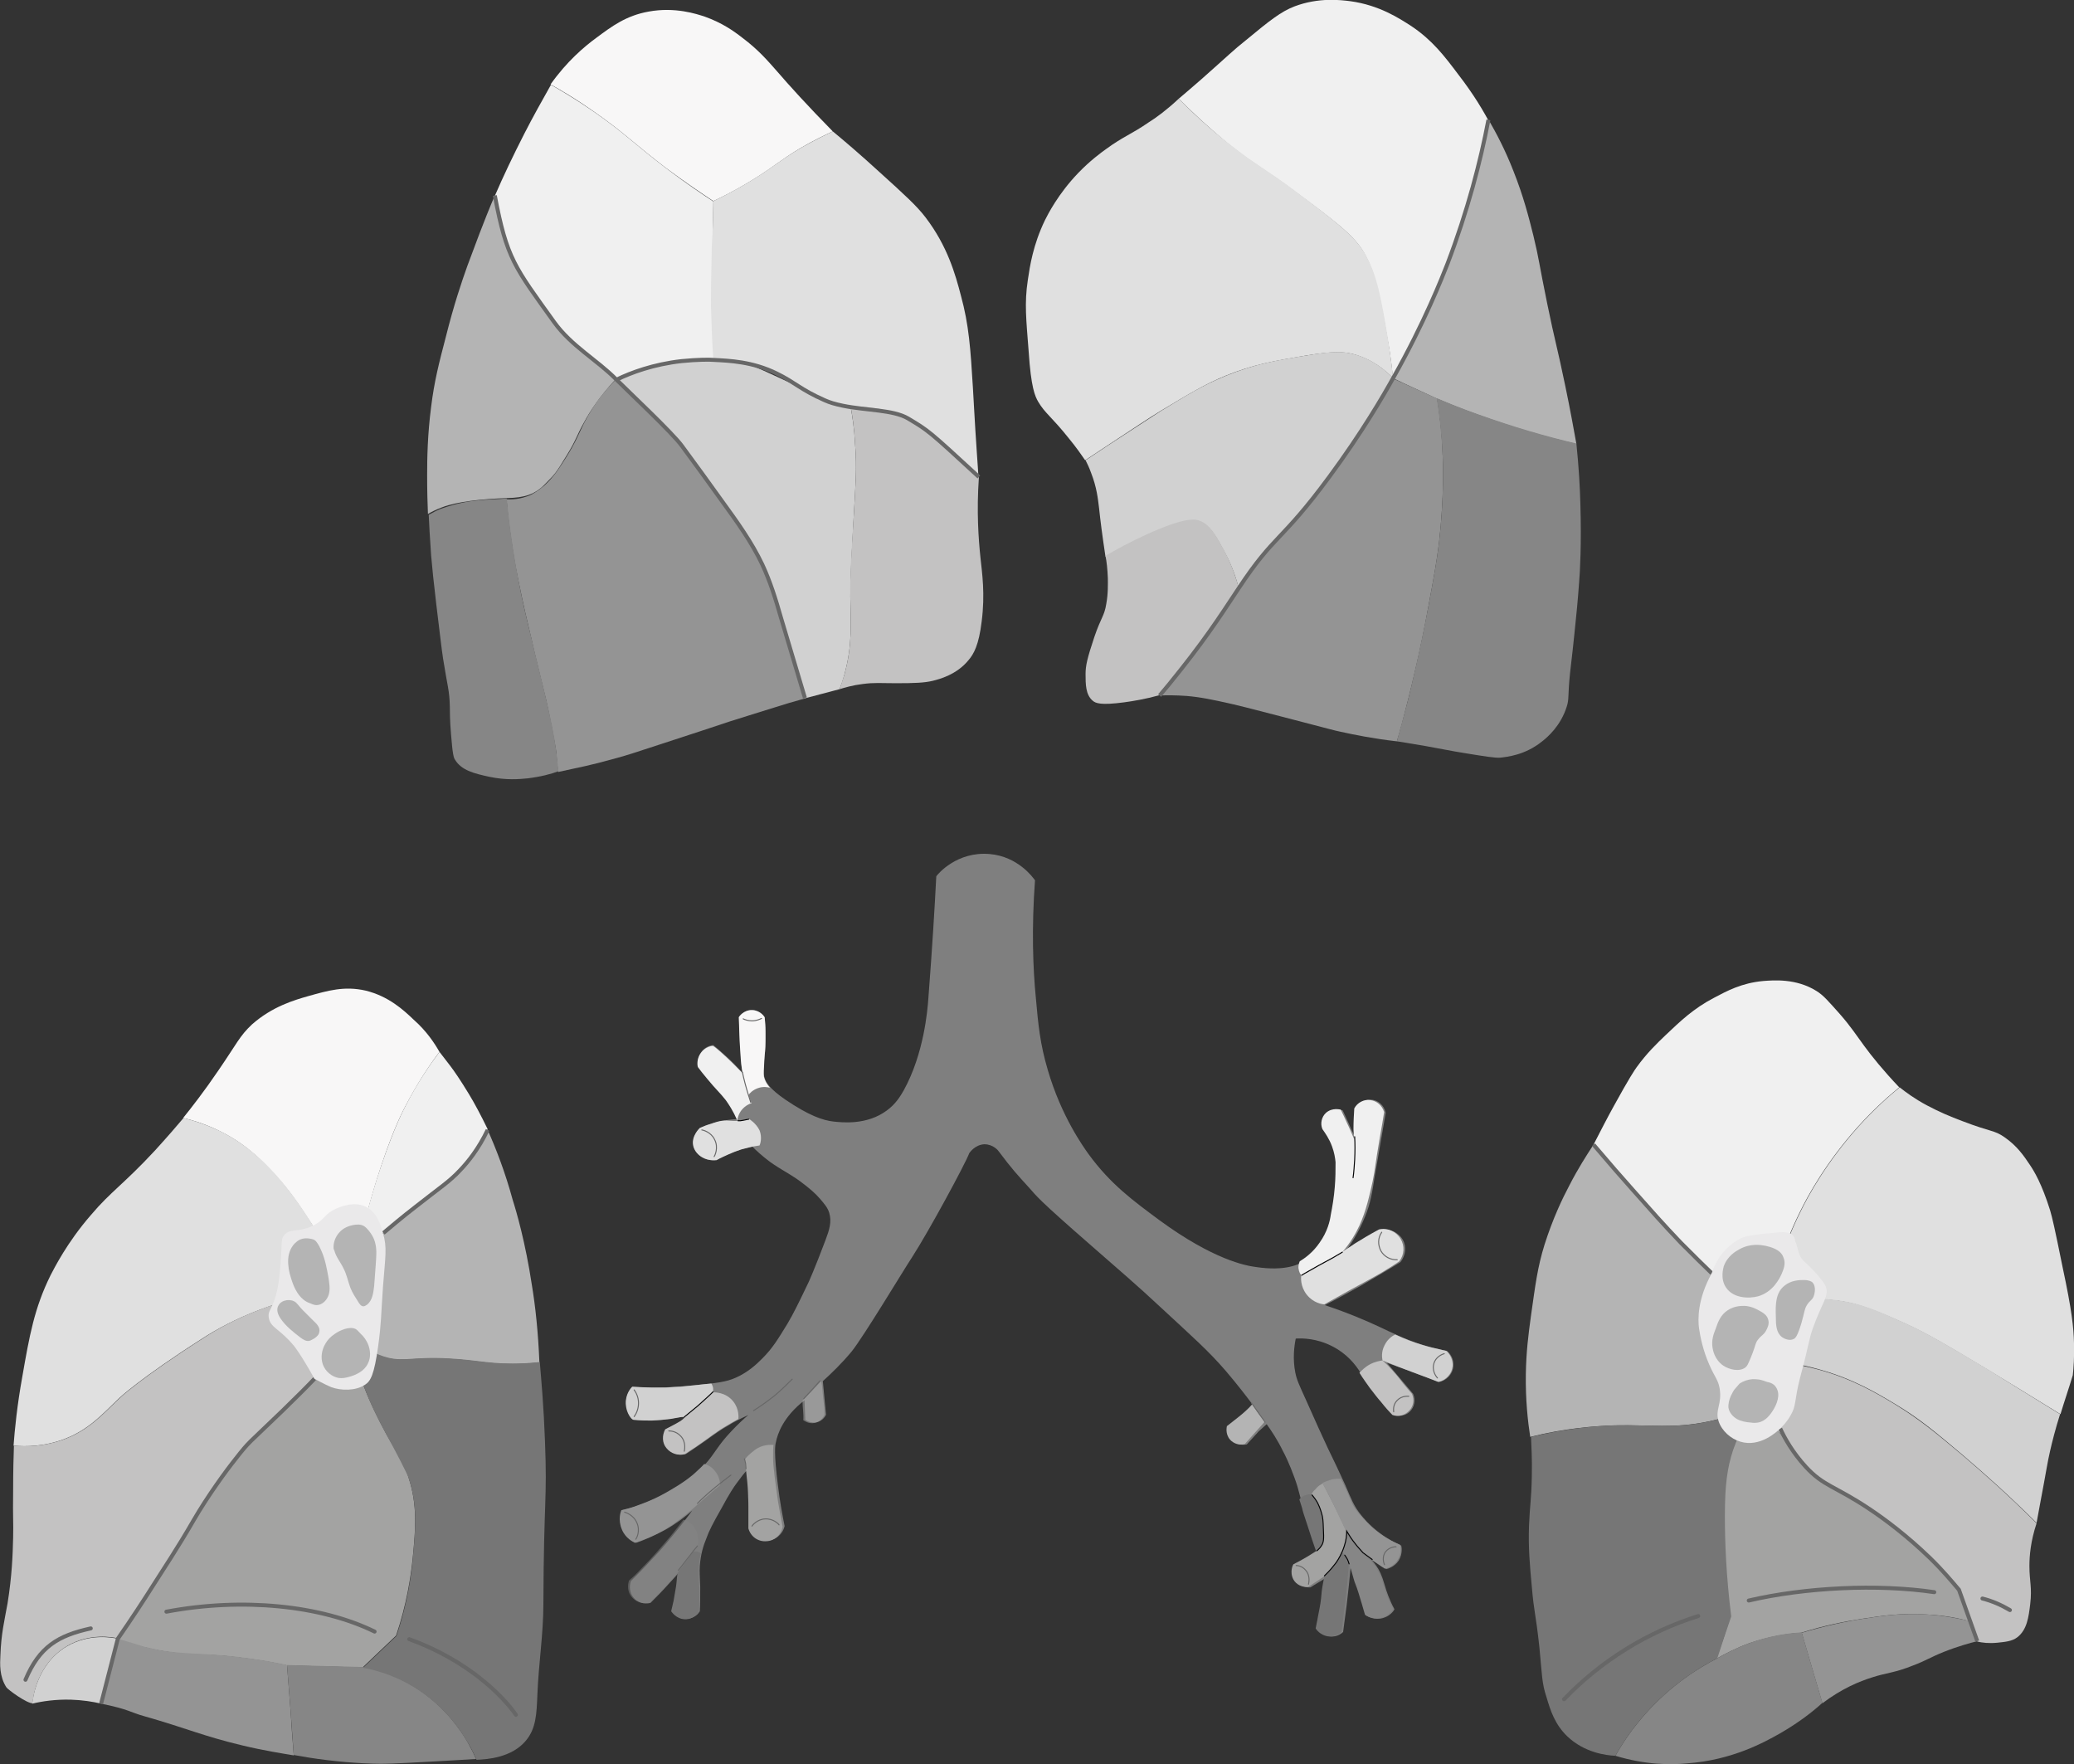 <?xml version="1.0" encoding="utf-8"?>
<!-- Generator: Adobe Illustrator 27.0.0, SVG Export Plug-In . SVG Version: 6.00 Build 0)  -->
<svg version="1.1" id="Ebene_1" xmlns="http://www.w3.org/2000/svg" xmlns:xlink="http://www.w3.org/1999/xlink" x="0px" y="0px"
	 viewBox="0 0 521 443.1" enable-background="new 0 0 521 443.1" xml:space="preserve">
<rect x="0" y="0" width="521" height="443.1" fill="#333333" stroke="none"/>
<g>
	<path fill="#CDCCCC" fill-opacity="0.5" d="M235.2,220.1c-0.4,7.9-1,17.8-2,30.8c-0.2,2.8-1.1,13.8-6.2,23c-0.8,1.4-2,3.4-4.2,5
		c-5.1,3.8-11.4,3-13.4,2.8c-2.7-0.3-6.2-1.5-12.1-5.5c-4.1-2.8-4.8-4.4-5.1-5.1c-0.8-2.1-0.3-3.5,0-7.4c0.1-2,0.2-4.8-0.1-8.2
		c-0.1-0.1-1.1-1.8-3.2-1.8c-2.1,0-3.3,1.8-3.3,1.8c0.1,2.1,0.2,4.3,0.3,6.4c0.1,2.6,0.3,5.2,0.6,7.6c-1.2-1.4-2.6-2.9-4.2-4.3
		c-1.1-1-2.1-1.9-3.1-2.7c-0.3,0-1.9,0.2-3,1.7c-1.2,1.6-0.9,3.3-0.8,3.6c0.5,0.7,1.3,1.7,2.3,2.9c2.2,2.6,3.2,3.4,4.5,5.2
		c0.9,1.1,2,2.8,3.1,5.2c-1.3,0-2.9,0.2-4.6,0.6c-1.9,0.4-3.5,1-4.8,1.6c-1.4,1.2-2,3.1-1.6,4.7c0.6,2.2,3,3.8,5.7,3.3
		c1.3-0.7,2.9-1.5,4.9-2.2c1.5-0.5,2.9-0.9,4.1-1.1c0.9,0.9,2.4,2.3,4.4,3.8c3.1,2.2,4.7,2.8,7.6,4.9c2.4,1.8,3.8,3,5,4.4
		c1.1,1.3,1.9,2.2,2.3,3.5c0.7,2.3,0,4.4-0.9,6.8c-2.9,7.7-4.3,10.7-4.3,10.7c-2.5,5.2-3.7,7.7-5.3,10.4c-2.4,3.9-3.7,6.1-6.3,8.7
		c-1.5,1.5-3.5,3.4-6.6,4.8c-2.4,1.1-5,1.4-10.1,1.9c-4,0.4-6.9,0.5-8.2,0.6c-3,0.1-5.6,0-7.7-0.2c-0.2,0.3-1.9,2.1-1.6,4.7
		c0.2,2,1.5,3.3,1.8,3.6c1.4,0.1,3.6,0.3,6.2,0.1c4-0.3,6.6-1.2,6.8-0.7c0.1,0.3-0.7,1-4.8,3c-0.9,1.5-0.7,3.3,0.3,4.7
		c1.1,1.4,3,2,4.7,1.5c1-0.6,2.5-1.7,4.3-2.9c3.2-2.3,4.3-3.1,6.4-4.3c1.1-0.7,2.8-1.6,5-2.6c-1.1,0.9-2.6,2.3-4.3,4.1
		c-3.5,3.7-4,5.4-6.4,8.1c-3.3,3.7-6.7,5.6-9.7,7.3c-4.3,2.4-8.3,3.7-11.2,4.4c-0.2,0.4-0.9,2.5,0.1,4.8s2.9,3.2,3.3,3.4
		c2.1-0.7,4.6-1.8,7.4-3.3c2.8-1.6,5-3.3,6.7-4.8c-1.7,2.3-3.5,4.6-5.5,7c-2.2,2.7-4,4.6-4.6,5.2c-2,2.2-3.8,4-5.3,5.5
		c-0.5,1.4-0.3,3,0.6,4.1c1,1.3,2.7,1.8,4.3,1.4c1.5-1.5,3.1-3.1,4.6-4.8c0.8-0.9,1.7-1.8,2.4-2.7c-0.1,1.4-0.3,2.9-0.5,4.5
		c-0.3,1.8-0.6,3.5-1,5c0.1,0.2,1.1,1.9,3.1,2c1.5,0.1,3-0.6,3.8-1.9c0.1-1.4,0.1-3.5,0.1-6.1c-0.1-2.9-0.2-3.6-0.1-5.3
		c0.2-2.9,0.9-5.1,1.6-6.8c0.7-2,1.7-3.9,3.8-7.6c2.1-3.9,3.2-5.5,3.8-6.3c1.1-1.5,2-2.7,2.8-3.5c0.2,2.2,0.4,4.6,0.6,7.1
		c0.1,2.7,0.1,5.2,0.1,7.6c0.6,1.9,2.3,3.1,4.2,3.1c2.1,0,3.9-1.5,4.4-3.6c-0.5-2.5-1.2-6.1-1.7-10.4c-1-7.9-0.7-9.9-0.5-10.6
		c0.4-2.1,1.8-6.4,7.2-10.6c0.1,1.6,0.1,3.3,0.2,4.9c0.1,0.1,1.4,1,3,0.6c1.5-0.4,2.2-1.8,2.2-1.9c-0.3-2.8-0.5-5.6-0.8-8.4
		c2.2-2,4.7-4.4,7.2-7.4c3-3.7,13.2-20.7,15.2-23.7c4.2-6.5,13.4-23.5,14.4-26.2c0.1-0.1,1.4-2.1,3.8-2.2c2.2,0,3.5,1.6,3.6,1.8
		c3.3,4.4,4.6,5.8,7.7,9.2c1.8,2,1.8,2.5,15.7,14.6c6.4,5.6,12.1,10.5,17.1,15.2c8.3,7.7,12.1,11,16.5,16.1c2.9,3.4,5.2,6.4,6.7,8.4
		c-0.7,0.9-1.5,1.8-2.5,2.8c-1.2,1.1-2.4,2.1-3.4,2.8c-0.1,0.2-0.4,1.7,0.5,3c0.8,1.2,2.4,1.8,4,1.5c1-1.1,2-2.2,3-3.3
		c0.7-0.6,1.3-1.2,2-1.8c1.2,1.7,2.7,3.9,4.1,6.8c0.4,0.7,1.6,3.1,2.9,6.7s0.9,3.4,2.6,8.7c0.7,2.1,1.2,3.4,2.2,6.6
		c0.4,1.4,0.8,2.6,1,3.3c-1.8,1.1-3.7,2.1-5.5,3.2c-0.1,0.2-1,1.8-0.2,3.4c0.6,1.5,2.2,2.4,3.9,2.3c1.2-0.8,2.5-1.5,3.7-2.3
		c-0.2,2-0.5,4.1-0.8,6.2c-0.3,2.2-0.7,4.4-1.1,6.4c0.1,0.2,1.1,1.7,3,2c2,0.3,3.3-1,3.4-1.1c0.3-2.2,0.6-4.5,0.9-6.8
		c0.4-3.3,0.7-6.4,1-9.5c0.9,2.2,1.7,4.6,2.5,7.1c0.6,1.7,1,3.4,1.5,5.1c0.3,0.2,2,1.2,4.1,0.6c1.8-0.5,2.7-1.8,2.9-2.2
		c-1.3-2.4-2-4.5-2.4-5.9c-0.4-1.2-0.7-2.6-1.7-4.3c-0.6-1-1.3-1.8-1.7-2.3c1.3,0.8,2.5,1.6,3.8,2.4c0.3-0.1,2-0.5,3.1-2.2
		c1-1.7,0.7-3.4,0.6-3.7c-1.5-0.7-3.5-1.7-5.6-3.3c-2.6-2-4.1-3.9-4.5-4.4c-1.8-2.2-2.4-3.9-4-7.6c-1.4-3.1-2.9-6.2-4.4-9.3
		c-4.2-9.1-0.2-0.4-5.3-11.7c-1.9-4.2-2.4-5.2-2.8-7.1c-0.7-3.5-0.3-6.6,0.1-8.6c1.6-0.1,5.3-0.1,9.3,2c3.5,1.8,5.5,4.4,6.4,5.7
		c1.7,2.7,3.7,5.5,6.1,8.3c1,1.2,1.9,2.3,2.9,3.3c0.1,0,2.3,0.6,3.9-0.9c1.2-1.1,1.6-2.9,0.9-4.5c-2.2-2.6-4.4-5.2-6.6-7.8
		c2,0.7,4,1.4,6.1,2.2c2.4,0.9,4.8,1.8,7.1,2.6c1.7-0.4,3-1.7,3.4-3.3c0.4-1.7-0.2-3.4-1.5-4.5c-1.5-0.3-3.8-0.8-6.4-1.6
		c-4.6-1.5-7.7-3.1-10.5-4.4c-3.2-1.5-7.8-3.5-13.8-5.5c3-1.5,6-3.2,9.1-4.9c3.4-2,6.7-3.9,9.9-5.9c1.3-1.6,1.6-3.9,0.6-5.6
		c-1.1-1.9-3.4-3-5.6-2.4c-2.8,1.6-5.7,3.3-8.5,4.9c1.3-1.8,3.1-4.6,4.6-8.3c1.4-3.4,1.8-6.1,2.4-9.9c0.6-3.4,1.5-8.8,2.8-16.2
		c-0.4-1.9-2-3.3-3.8-3.3c-1.6-0.1-3.1,0.8-3.8,2.3c0,2.5,0,4.9,0,7.4c-1.1-2.3-2.1-4.7-3.2-7c-1.3-0.4-2.7-0.1-3.7,0.8
		c-1.1,1-1.4,2.6-0.9,4c0.8,1.1,1.8,2.7,2.5,4.8c1.2,3.6,0.9,6.6,0.3,11.3c-0.5,4.2-0.7,6.3-2,9.1c-0.9,2.2-2.4,5.5-5.7,7.7
		c-1.3,0.9-4.8,2.8-12.5,1.6c-2.3-0.3-10.5-1.8-24-11.7c-6.6-4.9-12.3-9-17.9-16.7c-1.2-1.7-6.8-9.4-10.2-21.1
		c-1.9-6.4-2.4-11.3-3-18.2c-0.7-7.1-1.1-17.2-0.2-29.4c-0.5-0.7-4.3-6-11.4-6.6C240.4,213.8,235.6,219.5,235.2,220.1z"/>
</g>
<g id="rightSegment1">
	<path id="rightSegment1Lateral" fill="#F8F7F7" d="M179.2,50.5c4.5-2.1,7.9-4.1,10.3-5.6c4.7-2.9,6.6-4.7,11.4-7.6
		c3.4-2,6.4-3.4,8.3-4.3c-6.3-6.4-11-11.6-14.1-15.2c-2.3-2.6-4.6-5.3-8.6-8.3c-2.3-1.8-5.2-3.8-9.4-5.3c-2.1-0.7-7.5-2.5-14.1-1.3
		c-5.7,1-9.3,3.7-13.2,6.6c-3,2.2-7.4,5.9-11.5,11.7c5.8,3.2,10.2,6.3,13.1,8.4c6.2,4.5,8.8,7.2,15.9,12.6
		C172.3,45.9,176.6,48.8,179.2,50.5z"/>
	<path id="rightSegment1Medial" fill="#F8F7F7" d="M110.4,264.2c-2.5,3.3-5.6,7.9-8.7,13.9c-1.2,2.3-3.7,7.5-7.1,18.3
		c-2.1,6.8-4.6,16-6.7,27c-3.5-6.6-6.8-11.8-9.3-15.5c-3.8-5.8-5.9-8.9-9.4-12.7c-3.1-3.4-6.9-7.4-13-10.6c-4-2.1-7.6-3.2-10.2-3.8
		c2.1-2.6,5.3-6.7,8.9-12c4.6-6.7,5.3-8.6,8.4-11.5c5.1-4.5,10.6-6.1,14.1-7.1c5-1.4,9.1-2.6,14.4-1.4c5.8,1.4,9.6,4.9,12.1,7.3
		C107.2,259,109.2,262.1,110.4,264.2z"/>
	<path id="rightSegment1Bronchus" fill="#F8F7F7" d="M185.6,255.5c0-0.1,1.2-1.9,3.4-1.8c2,0.1,3.1,1.7,3.1,1.9
		c0.1,1.1,0.2,2.2,0.2,3.4c0,0.4,0,1.3,0,2.5c0,2.2-0.2,3-0.3,4.9c-0.1,2.2-0.2,3.3-0.1,4c0.3,1.3,1,2.2,1.5,2.8
		c-0.4-0.1-1.6-0.4-3,0.1s-2.2,1.4-2.4,1.8c-0.1-0.3-0.2-0.6-0.3-1.1c-0.3-0.9-0.8-2.5-1.1-4.3c-0.4-1.8-0.5-3.3-0.6-5.1
		c0-0.4-0.1-1-0.2-3.1C185.7,259.9,185.7,257.9,185.6,255.5z"/>
</g>
<g id="rightSegment2">
	<path id="rightSegment2Lateral" fill="#F0F0F0" d="M179.4,90.4c-0.4-5.8-0.5-10.5-0.6-13.7c0-3.5,0-5.6,0.2-14.7
		c0.1-5,0.2-9,0.2-11.4c-2.6-1.7-6.8-4.5-11.8-8.3c-7.1-5.4-9.7-8.1-15.9-12.6c-2.9-2.1-7.3-5.1-13.1-8.4c-2.2,3.9-4.5,8-6.7,12.3
		c-2.8,5.5-5.2,10.5-7.4,15.6c0.5,2.2,1,5.2,2,9.1c0.7,2.6,2.1,7,5.3,11.9c3.6,5.6,4.8,7.2,7.6,10.8c0.1,0.1,0.2,0.3,0.4,0.5
		c2.5,3.1,7.8,7.6,8.6,8.2c1.5,1.3,3.8,3.2,6.5,5.6c2.9-1.3,5.5-2.2,7.6-2.8c4-1.2,7.5-1.6,9.8-1.9C175,90.3,177.5,90.3,179.4,90.4z
		"/>
	<path id="rightSegment2Medial" fill="#F0F0F0" d="M110.4,264.2c-2.4,3.2-5.6,7.8-8.6,13.7c-1.2,2.3-3.7,7.5-7.2,18.4
		c-2.1,6.8-4.7,16-6.7,27c2.4-6.8,5.7-11.1,8.3-13.7c1-1,3.9-3.3,9.6-7.8c6.9-5.4,7.9-6.1,9.8-8.1c2.6-2.7,4.9-6,6.9-10.1
		c-1.7-3.5-3.3-6.5-4.7-8.8c-2-3.3-3.7-5.8-4.7-7.1S111.1,265.1,110.4,264.2z"/>
	<path id="rightSegment2Bronchus" fill="#F0F0F0" d="M187.7,273.9c-0.4-1.4-0.7-2.9-1.1-4.3c-1-1-1.9-1.9-2.5-2.5
		c-1.1-1.1-2-1.9-3.1-2.9c-0.8-0.7-1.4-1.2-1.9-1.5c-0.3,0-1.9,0.2-3,1.7c-1.2,1.6-0.9,3.3-0.8,3.6c0.5,0.7,1.3,1.7,2.3,2.9
		c2.3,2.8,3.3,3.6,4.7,5.4c0.8,1.1,1.9,2.8,2.9,5.1c0.1-0.5,0.3-1.6,1.1-2.6c0.9-1.1,2-1.6,2.5-1.7
		C188.3,275.9,188,274.9,187.7,273.9z"/>
</g>
<g id="rightSegment3">
	<path id="rightSegment3Lateral" fill="#E0E0E0" d="M179.2,50.5c4.2-2,7.5-3.9,9.6-5.2c5.1-3.1,7.1-5,12.1-8c3.5-2,6.4-3.4,8.3-4.3
		c2.8,2.3,6.9,5.8,11.6,10.1c6.3,5.7,9.5,8.6,11.7,11.5c5.5,7.2,7.5,14.3,8.9,19.7c2,7.3,2.4,13.3,3,23.1c0.2,3,0.4,7.8,1,16.5
		c0.2,2.5,0.3,4.6,0.4,6c-2.3-2-4.5-4.5-8.3-7.6c-7.5-6.3-10.1-7.5-11.7-8.1c-4.4-1.7-3.9-1-12.2-1.9c-4.8-0.5-9.6-2.7-12-4.4
		c-6-4.2-6.9-4.4-11.9-6c-4.2-1.4-8-1.5-10.5-1.4c-0.4-5.8-0.5-10.5-0.6-13.7c0-3.5,0-5.6,0.2-14.7
		C179.1,56.9,179.2,52.9,179.2,50.5z"/>
	<path id="rightSegment3Medial" fill="#E0E0E0" d="M3.4,363.1c3.2,0.3,7.7,0.2,12.6-1.6c6.4-2.4,9.8-6.4,13.9-10.3
		c0,0,5.1-4.9,20.9-15c7.4-4.8,19.2-10.4,37.2-12.8c-3.4-6.6-6.9-11.8-9.3-15.5c-5.5-8.8-12.5-18.1-22.4-23.3
		c-4.1-2.1-7.8-3.2-10.2-3.8c-1.6,1.9-4.1,4.8-7.2,8.2c-7.8,8.4-11.1,10.3-16,16.1c-6.1,7-9.3,13.5-10.2,15.2
		c-4.1,8.3-5.3,15.2-7.1,25.5C4.3,353,3.7,359.1,3.4,363.1z"/>
	<path id="rightSegment3Bronchus" fill="#E0E0E0" d="M188.1,281c-0.5,0.2-1.4,0.4-2.5,0.5c-1.9,0.2-2.4-0.2-4.2,0
		c-0.8,0.1-1.5,0.3-2.9,0.8c-1.1,0.3-2,0.7-2.7,1c-0.1,0.1-2.1,2-1.7,4.3c0.4,2.3,2.9,4.1,5.9,3.8c1.2-0.7,2.3-1.1,3.1-1.5
		c0.9-0.4,1.9-0.8,3.1-1.2c1.1-0.3,2.1-0.5,2.8-0.7c0.6-0.1,1.2-0.2,1.8-0.3c0.2-0.4,0.7-2,0-3.8C189.9,282.1,188.4,281.2,188.1,281
		z"/>
</g>
<g id="rightSegment4">
	<path id="rightSegment4Lateral" fill="#D1D1D1" d="M155,95.3c2.9-1.4,7.2-3,12.5-4c4.6-0.9,11.5-2.2,19.5-0.1
		c1.9,0.5,6.1,2.4,14.3,6.3c1.3,0.6,4,2.7,8.3,3.9c1.7,0.5,3.2,0.7,4.1,0.9c0.4,2.1,0.9,5.3,1.1,9.2c0.5,6.3,0.1,10.3-0.3,17.5
		c-0.6,10.7-0.9,16.1-0.9,20.8c0.1,6.6,0.6,12.1-1.5,19.7c-0.4,1.5-0.9,2.8-1.2,3.6c-2.9,0.8-5.8,1.5-8.7,2.3
		c-1.7-4.6-3.3-9.6-4.9-14.9c-1.9-6.4-1.6-8.3-3.4-13.1c-1.8-4.9-3.8-8.1-6.4-12.5c-2.4-3.9-5.1-7.6-10.6-15.1
		c-3.8-5.1-5.7-7.7-7.8-10c-2.3-2.5-3.7-3.7-8.2-8.3C158.4,98.9,156.3,96.7,155,95.3z"/>
	<path id="rightSegment4Medial" fill="#D1D1D1" d="M29.6,411.6c-1.4,5.4-2.8,10.8-4.2,16.3c-2.1-0.5-4.6-0.9-7.6-1
		c-3.9-0.1-7.2,0.4-9.7,1c0.1-0.8,0.9-9.8,8.7-14.4C22.5,410.2,28.2,411.3,29.6,411.6z"/>
	<path id="rightSegment4Bronchus" fill="#D1D1D1" d="M171.9,348.2c-0.3,0-0.6,0.1-1,0.1c-0.6,0-1.7,0.1-3.5,0.2c-1.9,0-2.7,0-3.7,0
		c-1.2,0-2.9-0.1-4.9-0.2c-0.3,0.3-1.7,1.8-1.6,4.3c0.1,2.4,1.5,4,1.9,4c2,0.2,3.5,0.2,4.6,0.2c2-0.1,2.9-0.2,4.7-0.4
		c0.2,0,2.6-0.5,2.9-0.5c0.1,0,0.2,0,0.3,0c0.2,0,0.4,0,0.6,0.1c0.6-0.5,1-0.9,1.4-1.2c0.7-0.6,1-0.9,1.2-1c0.2-0.2,0.3-0.3,0.6-0.6
		c1.7-1.5,2.3-2.1,3.3-3c0.3-0.3,0.3-0.5,0.4-0.8c0.2-0.8-0.2-1.6-0.4-1.9C177.2,347.6,174.1,348,171.9,348.2z"/>
</g>
<g id="rightSegment5">
	<path id="rightSegment5Lateral" fill="#C3C2C2" d="M213.7,102.2c2.1-0.1,5.2-0.1,8.8,0.9c4.1,1.1,7,2.8,8.7,3.9
		c0.9,0.5,2.6,1.7,8.2,6.8c2.8,2.5,5,4.6,6.5,6.1c-0.6,8.6-0.1,15.4,0.4,20.2c0.4,3.8,1.2,9,0.3,16c-0.7,5.9-2,8.2-3.3,9.7
		c-3,3.7-7.4,4.8-9,5.2c-2.1,0.5-4.5,0.6-9.2,0.6c-3.9,0-5.4-0.2-8.4,0.2c-2.5,0.3-4.5,0.9-5.8,1.3c0.3-0.8,0.7-2.1,1.2-3.6
		c2.1-7.6,1.6-13.2,1.5-19.7c-0.1-4.7,0.2-10,0.9-20.8c0.4-7.2,0.8-11.2,0.3-17.5C214.6,107.5,214.1,104.3,213.7,102.2z"/>
	<path id="rightSegment5Medial" fill="#C3C2C2" d="M88,323.4c-2.5,13.1-7.6,21-11.8,25.8c-2.2,2.5-3.7,3.6-6.9,6.6
		c-3.5,3.2-5.1,5-6.1,6c-4.6,5-7.7,9.4-9.7,12.4c-1,1.5-2.3,3.5-4.8,7.6c-3.5,5.7-6,9.8-6.9,11.3c-2.6,4.3-6.5,10.5-12.1,18.4
		c-1.4-0.3-7.1-1.4-12.8,1.9c-7.8,4.6-8.7,13.5-8.7,14.4c-1.4,0.1-6.2-3.4-6.6-4c-1.8-2.8-1.6-5.9-1.5-8c0.2-5.6,1-8.6,1.8-13.1
		c1.1-6.8,1.3-12.2,1.4-16.5c0.1-4.1-0.1-4.6,0-11.8c0-4.8,0.1-8.8,0.2-11.3c3.2,0.3,7.7,0.2,12.6-1.6c6.4-2.4,9.8-6.4,13.9-10.3
		c0,0,5.1-4.9,20.9-15C58.2,331.4,70,325.7,88,323.4z"/>
	<path id="rightSegment5Bronchus" fill="#C3C2C2" d="M179.1,349.7c-2.4,2.1-4.7,4.2-7.1,6.3c-0.4,0.5-0.9,0.8-1.2,1
		c-0.6,0.4-3.3,1.8-3.7,2c-0.8,1.5-0.8,3.4,0.3,4.7c1.1,1.4,3,2,4.7,1.5c0.7-0.5,1.6-1.1,2.7-1.8c3.8-2.6,5.1-3.8,7.9-5.4
		c0.8-0.5,1.7-1,2.8-1.6c0-0.5,0.2-2.5-1.3-4.4C182.3,349.6,179.4,349.7,179.1,349.7z"/>
</g>
<g id="rightSegment6">
	<path id="rightSegment6Lateral" fill="#B4B4B4" d="M124.3,49.1c0.3,2.3,0.9,5.5,2,9.1c1.8,5.7,4,9.6,5.3,11.9
		c1.5,2.6,3.6,5.9,6.6,9.4c1.2,1.7,2.9,3.8,5.1,5.9c1.6,1.6,2.7,2.3,5.4,4.6c1.6,1.4,3.7,3.1,6,5.2c-4,4.3-6.5,8.1-8,10.9
		c-1.8,3.2-2,4.5-4.3,8.2c-3,5-3.2,4.9-5.2,7c-2.8,3-5.5,3.7-9.9,3.8c-6.1,0.2-12.6,0.9-16.2,2.3c-1.6,0.6-2.8,1.2-3.6,1.7
		c-0.1-2.4-0.2-5.7-0.2-9.7c0-4.4,0.1-10.2,1-17.2c0.8-6.5,2-11.1,3.7-17.6c2-8,4-13.9,5.4-17.8C119.2,62,121.4,55.9,124.3,49.1z"/>
	<path id="rightSegment6Medial" fill="#B4B4B4" d="M122.5,283.8c-2,4.1-4.3,7.4-6.9,10.1c-1.8,1.9-2.9,2.6-9.8,8.1
		c-5.7,4.5-8.6,6.8-9.6,7.8c-2.6,2.7-5.9,6.9-8.3,13.7c0.1,4.2,0.2,8.3,0.2,12.5c1.5,1.3,3.8,3.1,7.1,4.4c5.6,2.2,7.4,0.3,17.7,0.9
		c7.5,0.4,10.4,1.6,18.9,1.2c1.6-0.1,2.9-0.2,3.7-0.3c-0.3-7.5-1-14.1-1.9-19.5c-1.6-10.6-3.9-18.5-4.8-21.3
		C126.9,294.4,124.6,288.5,122.5,283.8z"/>
	<path id="rightSegment6Bronchus" fill="#B4B4B4" fill-opacity="0.5" d="M201.6,351.8c1.3-1.4,3.3-3.4,4.7-4.9
		c0.3,1.4,0.3,2.8,0.5,4.4c0.2,1.4,0.3,2.8,0.3,4.1c-0.1,0.1-0.8,1.7-2.5,2c-1.5,0.3-2.6-0.6-2.8-0.7
		C201.9,354.8,201.6,353.7,201.6,351.8z"/>
</g>
<g id="rightSegment7">
	<path id="rightSegment7Medial" fill="#A3A3A2" d="M88.2,335.9c1.3,9,4.5,16.2,8.8,24.2c4.1,7.3,4.4,7.1,5.6,10.9
		c2.3,7,1.8,12.9,1.1,20.1c-0.5,4.9-1.5,11.7-4.2,19.7c-2.8,2.7-5.6,5.3-8.4,8c-6.3-0.2-12.7-0.3-19-0.5c-2.6-0.6-6.8-1.4-12-2
		c-8.4-1.1-12-0.4-19.1-1.6c-4.8-0.8-8.7-2-11.4-3c5.5-7.8,9.5-14.1,12.1-18.4c4.4-7.2,6.9-11.3,6.9-11.3c4.1-6.7,4.4-7.3,5.5-8.9
		c1.7-2.4,4.7-6.5,9-11.1c1.1-1.2,2.7-2.9,6.1-6c3.2-3,4.7-4.1,6.9-6.6c4.2-4.8,9.3-12.7,11.8-25.8
		C87.4,328.6,87.8,332.9,88.2,335.9z"/>
	<path id="rightSegment7Bronchus" fill="#A3A3A2" d="M187.1,366.7c0.2-0.6,1.2-1.5,2.5-2.5c2-1.5,4.1-1.3,4.7-1.3
		c-0.1,0.7-0.1,1.8-0.1,3.1c0,1.4,0.1,2.5,0.4,4.9c0.3,2.1,0.5,3.6,0.8,6c0.3,1.8,0.7,4,1.2,6.6c-0.4,2-2,3.5-4,3.6
		c-2.1,0.2-4-1.1-4.6-3.2c0-2.2,0-4.1,0-5.5c0-1.1,0-0.5-0.1-3.6C187.8,371.9,187.1,367.1,187.1,366.7z"/>
</g>
<g id="rightSegment8">
	<path id="rightSegment8ILateral" fill="#949494" d="M154.7,95.3c-2,2-3.4,3.8-4.4,5.1c-2.1,2.9-3.4,5.5-3.8,6.3
		c-1,2-1.9,4.4-4.3,8.2c-1.6,2.5-3,4.8-5.4,7c-1.9,1.6-3.2,2.3-3.7,2.5c-2.4,1-4.6,1.1-5.8,1c-0.1,0.5,0.9,10.6,2.8,19.8
		c1.5,7.3,2.1,9.8,3.6,16.1c0.2,1.1,2,8.4,3.5,14.5c0.7,3,2.4,11.5,2.6,13.6c0,0.3,0.1,1.3,0.2,2.7c0.1,0.7,0.2,1.3,0.2,1.8
		c2.3-0.5,4.6-1,6.9-1.5c1.8-0.4,4.6-1.1,7.8-2c2.9-0.8,4.4-1.3,10.5-3.3c9.4-3.1,7.4-2.4,10.4-3.4c7.5-2.5,8.4-2.8,12-3.9
		c6-1.9,9.4-2.9,10.3-3.2c1.7-0.5,3.1-0.9,4.2-1.2c-0.5-1.5-0.9-3.1-1.4-4.6c-0.5-1.6-1-3.2-1.4-4.8c-0.5-1.8-1.8-5.9-1.8-5.9
		c-2.4-8-2.7-8.9-3.4-11c-0.8-2.3-1.3-3.7-1.9-5.2c-0.3-0.8-1.1-2.4-2.2-4.5c-0.8-1.5-2.2-4.1-6.7-10.5c-0.5-0.7,0,0-4.8-6.7
		c-1.8-2.4-2.7-3.7-4.1-5.6c-2.5-3.4-3.7-5.1-4.4-5.9c-1.4-1.7-3-3.2-6.1-6.3c-1.8-1.7-2.5-2.4-3.6-3.5c-0.5-0.5-0.8-0.8-1.2-1.2
		C158.2,98.7,156.7,97.2,154.7,95.3z"/>
	<path id="rightSegment8Medial" fill="#949494" d="M29.6,411.6c-1.4,5.4-2.8,10.8-4.2,16.3c7.3,1.5,7,2.1,11,3.2
		c10.2,2.9,14.8,5,24.5,7.3c5.4,1.3,10,2,12.9,2.5c-0.3-3.7-0.6-7.4-0.8-11.1c-0.3-3.9-0.6-7.7-0.9-11.6c-2.6-0.6-6.8-1.4-12-2
		c-8.7-1.1-14.6-0.6-20.8-1.9C33.5,413,37.7,413.9,29.6,411.6z"/>
	<path id="rightSegment8Bronchus" fill="#949494" d="M176.9,367.7c-0.6,0.7-1.6,1.6-2.7,2.6c-2.5,2.1-5,3.5-6.9,4.6
		c-1.8,1-3.5,1.9-7.1,3.2c-2.1,0.8-3,0.9-4.1,1.2c-0.2,0.4-0.9,2.4,0.1,4.8c0.9,2.3,2.9,3.2,3.3,3.4c1.4-0.5,3.1-1.1,5-2
		c1.2-0.6,3.1-1.5,5.3-3.2c1.4-1.1,1.5-1,3.7-2.9c1.9-1.6,5.4-4.8,7.4-6.4c0-0.5-0.1-2-1.2-3.4C178.7,368.2,177.4,367.8,176.9,367.7
		z"/>
</g>
<g id="rightSegment9">
	<path id="rightSegment9Lateral" fill="#868686" d="M127.3,125.2c0.8,8.3,1.9,15,2.8,19.8c1,5.5,2.2,10.5,3.6,16.1
		c1,4.4,1.7,6.9,3.5,14.5c0.9,4,1.9,8.1,2.6,13.6c0.2,1.9,0.4,3.4,0.5,4.5c-1.8,0.7-4.5,1.4-7.8,1.8c-2,0.2-5.4,0.5-9.6-0.4
		c-3.7-0.8-7-1.6-8.6-4.3c-0.3-0.4-0.6-1.2-1-6.4c-0.3-3.5-0.3-5.9-0.3-7c-0.1-4.1-0.6-5-1.7-12c-0.4-2.6-0.8-6.3-1.7-13.6
		c-0.7-5.9-1-8.9-1.3-12.3c-0.3-4.3-0.5-7.8-0.6-10.2c1.1-0.6,2.3-1.3,3.6-1.7C118.3,125.2,122.7,125.6,127.3,125.2z"/>
	<path id="rightSegment9Medial" fill="#868686" d="M72.1,418.2c6.3,0.2,12.7,0.3,19,0.5c3.5,0.6,8.9,2.1,14.4,5.9
		c1.3,0.9,5.5,3.8,9.4,9.1c2.3,3,3.7,5.9,4.7,8.1c-2.9,0.2-7,0.4-12.1,0.7c-8.9,0.5-10.7,0.5-12,0.5c-1.5,0-6.6-0.1-13.2-0.9
		c-3.4-0.4-6.3-0.9-8.5-1.3C73.3,433.3,72.7,425.8,72.1,418.2z"/>
	<path id="rightSegment9Bronchus" fill="#868686" fill-opacity="0.5" d="M171.7,381.7c-1.8,2.3-3.1,4-4.5,5.6
		c-0.9,1-2.9,3.5-6.3,6.9c-0.9,1-2.3,2.3-2.9,2.8c0,0.1-0.8,2.2,0.6,4c1,1.3,2.8,2,4.4,1.5c1.8-1.7,3.1-3.1,4.1-4.1
		c1.1-1.3,1.7-1.7,3-3.3c0.8-1,1.7-2.5,2.8-3.8c1-1.2,1.7-2.3,2.3-3c0.1-0.3,0.6-2.3-0.6-4.3C173.7,382.4,172.2,381.8,171.7,381.7z"
		/>
</g>
<g id="rightSegment10">
	<path id="rightSegment10Medial" fill="#767676" d="M88.2,335.9c1.5,1.3,3.8,3.1,7.1,4.4c5.6,2.2,7.4,0.3,17.7,0.9
		c7.5,0.4,10.4,1.6,18.9,1.2c1.6-0.1,2.9-0.2,3.7-0.3c0.4,4.7,1,11.5,1.3,19.8c0.6,15.2-0.3,14.2-0.4,41c0,7.5-1.2,15-1.5,22.6
		c-0.2,4.9-0.3,8.6-2.9,11.7c-3.5,4.2-9.5,4.7-12.4,4.8c-0.9-2.2-2.4-5-4.7-8.1c-3.9-5.3-8.2-8.3-9.4-9.1c-5.6-3.8-11-5.3-14.4-5.9
		c2.8-2.7,5.6-5.3,8.4-8c2.8-8.4,3.8-15.5,4.2-20.6c0.6-6.7,1.1-12.4-1.2-19.2c-0.3-0.9-3.2-6.6-5.6-10.9
		C94.1,354.8,90,347.1,88.2,335.9z"/>
	<path id="rightSegment10Bronchus" fill="#767676" d="M176.1,390.2c-0.1-0.1-0.5-0.4-1-0.5s-0.8,0-1,0.1c-0.8,1.1-3.5,4.8-3.9,5.3
		c-0.2,1.3-0.2,2.2-0.4,3.5c-0.2,1.2-0.4,2.3-0.6,3.5c-0.2,0.9-0.4,1.7-0.6,2.6c0.1,0.1,1.2,1.9,3.4,2c2.3,0.1,3.6-1.8,3.6-1.9
		c0.1-1.7,0.1-3.5,0.1-5.4c0-0.9-0.2-2.1-0.2-4c0-1.1,0-1.8,0.1-2.6C175.7,391.6,175.9,390.8,176.1,390.2z"/>
</g>
<g id="leftSegment12">
	<path id="leftSegment12Lateral" fill="#F0F0F0" d="M296.1,24.8c1.3-1.1,3.3-2.8,5.7-4.9c6.9-6.1,7.9-7.2,11.3-9.9
		c5.8-4.8,8.7-7.1,12.1-8.4c6.1-2.3,11.6-1.6,14-1.3c7.3,1,12.3,4.3,15.4,6.3c5.2,3.5,8.2,7.4,11.8,12.2c3.8,4.9,6.4,9.3,8.1,12.6
		c-1.2,4.6-3,10.8-5.2,18c-2.6,8.3-4.5,14.3-7.9,22.3c-0.9,2.1-3.8,9-8.4,17.7c-1.2,2.3-2.3,4.3-3.1,5.7c-0.2-2.5-0.6-6.1-1.4-10.3
		c-1.8-10.2-2.8-15.9-5.9-21.4c-2.5-4.3-7.4-8-17.3-15.3c-7.6-5.7-9.9-6.5-16.4-11.7C303.2,31.7,298.8,27.5,296.1,24.8z"/>
	<path id="leftSegment12Medial" fill="#F0F0F0" d="M400.3,287.5c1.9-3.7,3.6-7,5.1-9.7c3.9-7.1,5.2-9,5.7-9.7c2.6-3.6,5.1-6,7.3-8.1
		c3.7-3.5,7-6.7,12.2-9.4c3.2-1.7,6.9-3.7,12.3-4.2c2.6-0.2,8.3-0.7,13.4,2.5c1.8,1.1,3.1,2.7,5.8,5.7c2.9,3.3,4.2,5.4,6.2,8.1
		c1.9,2.6,4.8,6.2,8.8,10.4c-2.8,2.3-6.4,5.5-10.2,9.7c-8.2,9.1-12.8,17.6-14.7,21.5c-4.4,8.9-6.7,17-7.9,23.4
		c-7.1-2.8-12-6.2-15.1-8.7c-2.6-2.1-5.2-4.9-10.2-10.3c-3.1-3.3-5.3-5.8-8.9-9.8C407.6,296,404.3,292.1,400.3,287.5z"/>
	<path id="leftSegment12Bronchus" fill="#F0F0F0" d="M337.1,314.6c2.3-2.6,3.6-5.1,4.4-6.8c1.7-3.7,2.5-7.5,3.3-11
		c0.7-3.4,0.6-4,1.8-11c0.5-2.8,0.9-5,1.1-6.5c-0.5-1.6-1.8-2.8-3.5-3c-1.6-0.2-3.2,0.6-4,2.1c-0.1,1.6-0.2,3.3-0.2,5.2
		c0,0.9,0.1,1.8,0.2,2.6c-0.6-1.4-1.2-2.9-1.9-4.3c-0.5-1.1-1-2.2-1.5-3.2c-0.1,0-2.1-0.6-3.7,0.8c-1.1,1-1.5,2.7-0.9,4.1
		c0.7,1,1.7,2.4,2.4,4.3c0.6,1.6,0.8,3,0.9,4c0,1.9,0,4-0.2,6.3c-0.2,2.5-0.6,4.9-1,6.9c-0.2,1.5-0.8,4.2-2.8,7
		c-1.7,2.5-3.7,3.9-5,4.7c-0.1,0.3-0.4,0.9-0.3,1.8s0.5,1.5,0.7,1.7c0.8-0.5,1.5-0.9,2-1.2c0,0,1.5-0.9,3.2-1.8
		c1.3-0.7,1.4-0.8,2.2-1.2C335.5,315.5,336.5,315,337.1,314.6z"/>
</g>
<g id="leftSegment3">
	<path id="leftSegment3Lateral" fill="#E0E0E0" d="M296.1,24.8c2.8,2.8,7.1,7,12.9,11.5c6.7,5.3,8.8,6,16.4,11.7
		c10,7.5,15,11.3,17.6,15.9c2.9,5.2,3.9,10.7,5.6,20.8c0.7,4.3,1.1,7.9,1.4,10.3c-1.9-1.9-5.2-4.8-10.2-6.1
		c-2.5-0.6-4.9-0.7-11.7,0.4c-7.7,1.3-13.2,2.2-20.3,5.1c-5.1,2.1-8.9,4.4-16.4,8.9c-2.8,1.7-6.2,4-12.3,8c-2.7,1.8-5,3.3-6.5,4.3
		c-0.9-1.3-2.2-3.2-4.1-5.5c-4.3-5.4-6-6.3-7.7-9.2c-0.8-1.4-1.8-3.5-2.4-12.7c-0.6-7.9-1.1-12-0.2-17.9c0.5-3.4,1.3-8.8,4.3-15
		c0.7-1.4,3.3-6.6,8.4-11.9c2.9-3,5.6-5,7-6c4.4-3.2,6.2-3.6,10.7-6.7C290.4,29.6,293.1,27.6,296.1,24.8z"/>
	<path id="leftSegment3Medial" fill="#E0E0E0" d="M477.2,273.1c-2.8,2.3-6.4,5.5-10.2,9.7c-8.2,9.1-12.8,17.6-14.7,21.5
		c-4.4,8.9-6.7,17-7.9,23.4c3.9-1,10.1-1.9,17.4-1c3.4,0.5,6.5,1.1,16.5,5.6c5.5,2.5,9.5,4.8,21.5,12c4.8,2.9,10.8,6.6,17.8,10.9
		c1-3.3,2.1-6.5,3.1-9.8c0.2-1.8,0.4-4.6,0.3-8c-0.1-4-0.5-8.1-2.9-19.3c-2-9.9-2.5-12-3.1-14.1c-2.1-6.7-4-9.8-5-11.3
		c-1.6-2.4-3.3-4.9-6.5-7.1c-2.6-1.8-3.2-1.2-10.5-4c-3.2-1.2-5.8-2.3-9-4C481,276,478.7,274.3,477.2,273.1z"/>
	<path id="leftSegment3Bronchus" fill="#E0E0E0" d="M332.7,327.6c2.9-1.6,5.2-2.9,6.8-3.8c3.2-1.7,4.8-2.6,7.3-4
		c2-1.2,3.6-2.2,4.7-3c1.3-1.7,1.4-3.9,0.3-5.7c-1.1-1.8-3.3-2.8-5.4-2.3c-2.4,1.3-4.4,2.5-6,3.5c-1.4,0.9-1.6,1.1-3,2
		c-1.9,1.2-3,1.7-5.9,3.4c-1.1,0.6-2.7,1.5-4.6,2.6c-0.1,0.5-0.3,2.7,1.3,4.8C329.9,327.3,332.2,327.6,332.7,327.6z"/>
</g>
<g id="leftSegment4">
	<path id="leftSegment4Lateral" fill="#D1D1D1" d="M350,95c-1.2,2.2-3.1,5.4-5.4,9.2c-4.2,6.8-8.4,13.6-14.7,21.1
		c-4.6,5.5-5.6,5.7-11,12.3c-3.4,4.2-6,7.8-7.7,10.2c-0.6-2.3-1.6-5.5-3.5-9c-2.3-4.3-3.7-6.7-6.3-7.8c-1-0.4-3.4-1.1-13.3,3.4
		c-4.4,2-8,4-10.4,5.4c-0.8-5.3-1.3-9.2-1.6-12.1c-0.3-2.5-0.6-5.3-2-8.9c-0.5-1.4-1-2.4-1.4-3.2c1.5-1,3.8-2.5,6.5-4.3
		c6-3.9,9.5-6.2,12.3-8c6.4-3.9,10.5-6.5,16.4-8.9c7.3-3,12.7-3.9,20.8-5.2c6-1,8.5-1,11.2-0.3C344.7,90.1,348.1,93,350,95z"/>
	<path id="leftSegment4Medial" fill="#D1D1D1" d="M517.5,355.2c-1.2,3.8-2,7-2.5,9.2c-0.7,3-0.9,4.8-2.5,13.2
		c-0.4,2.1-0.7,3.8-0.9,4.9c-7.2-7.2-13.7-12.9-18.5-17c-7-5.9-10.9-9.2-17.1-12.9c-4.5-2.7-10.3-6.2-18.8-8.6
		c-5.9-1.7-11-2.2-14.6-2.4c0.6-4.7,1.2-9.3,1.8-14c3.7-0.9,9.9-2,17.4-1c5.8,0.8,9.8,2.6,16.5,5.6c5.5,2.5,9.5,4.8,21.5,12
		C504.5,347.2,510.6,350.9,517.5,355.2z"/>
	<path id="leftSegment4Bronchus" fill="#D1D1D1" d="M347.3,341.7c-0.1-0.5-0.4-2.1,0.5-3.8c0.8-1.7,2.2-2.5,2.7-2.7
		c0.7,0.3,1.7,0.8,2.8,1.2c0.4,0.2,2,0.8,4,1.4c1.6,0.5,2.9,0.8,4.3,1.1c0.7,0.2,1.3,0.3,1.7,0.4c0.2,0.1,1.8,1.6,1.6,3.9
		c-0.2,1.9-1.7,3.5-3.6,3.9c-2-0.8-3.6-1.4-4.7-1.8c-2.4-0.9-3.5-1.3-5.3-2S348.1,342,347.3,341.7z"/>
</g>
<g id="leftSegment5">
	<path id="leftSegment5Lateral" fill="#C3C2C2" d="M311.2,147.7c-1,1.5-2.3,3.5-3.9,5.8c-1.5,2.1-3.8,5.6-6.9,9.7
		c-2.3,3.1-5.4,7-9.1,11.4c-3.6,1-6.7,1.5-8.9,1.8c-6,0.8-7.2,0.2-7.9-0.4c-1.8-1.5-1.8-4.2-1.8-6.7c0-2.1,0.4-3.9,2.2-9.3
		c1.7-5,2.5-5.2,3-8.3c0.5-2.7,0.4-5.1,0.4-6.5c-0.1-2.3-0.3-4.2-0.6-5.6c2.4-1.4,6-3.4,10.4-5.4c9.9-4.5,12.3-3.8,13.3-3.4
		c2.6,1,4,3.5,6.3,7.8C309.6,142.2,310.6,145.5,311.2,147.7z"/>
	<path id="leftSegment5Medial" fill="#C3C2C2" d="M442.6,341.7c3.6,0.2,8.7,0.8,14.6,2.4c8.5,2.4,14.3,5.9,18.8,8.6
		c6.2,3.8,10.2,7.1,17.1,12.9c4.8,4.1,11.3,9.8,18.5,17c-1.5,4.5-1.8,8.2-1.8,10.7c0,3.9,0.7,5.4,0.2,9.6c-0.4,3.3-0.8,6.4-3.2,8.3
		c-1.4,1.1-3.3,1.2-5.1,1.4c-2.1,0.2-3.8,0-5-0.3c-1.5-4.3-3.1-8.6-4.6-12.9c-2.4-2.9-4.3-4.7-7.3-8l0,0c0,0-4-4.4-9.4-8.4
		c-1.4-1.1-2.5-1.8-3.5-2.4c-1.6-1-2.8-1.7-3.6-2.1c-0.3-0.2-0.6-0.3-0.7-0.4c-7.3-4-11.4-7.4-11.4-7.4c-2-1.7-2.1-2.2-6.6-7.7
		c-3.5-4.3-6.5-7.6-8.4-9.8C441.6,349.3,442.1,345.5,442.6,341.7z"/>
	<path id="leftSegment5Bronchus" fill="#C3C2C2" d="M349.8,355.4c1.5,0.5,3.1,0.1,4.2-1.1c1.1-1.1,1.3-2.8,0.7-4.2
		c-0.6-0.7-1.3-1.5-2.2-2.6c-1.3-1.7-1.8-2.3-2.8-3.4c-0.6-0.7-1.4-1.5-2.4-2.4c-0.7,0.1-1.9,0.3-3.2,1c-1.3,0.7-2.1,1.6-2.6,2.1
		c1,1.6,1.9,2.8,2.6,3.8c1.1,1.4,1.9,2.5,2.8,3.5C348,353.5,349,354.6,349.8,355.4z"/>
</g>
<g id="leftSegment6">
	<path id="leftSegment6Lateral" fill="#B4B4B4" d="M350,95c1.4-2.5,3.2-5.8,5.2-9.7c4.2-8.5,6.9-15.1,7.6-16.7
		c1.6-4.1,4.6-11.8,7.3-21.8c1.8-6.4,3-12.1,3.9-16.6c1.8,3.1,4.1,7.4,6.2,12.8c2.5,6.3,3.8,11.4,5,16.2c1.5,6.2,1.3,6.5,3.5,17.2
		c1.9,9.3,2.5,10.8,4.5,20.5c1.3,6.2,2.2,11.3,2.8,14.6c-7.5-1.7-15.8-4.1-24.6-7.3c-5.1-1.8-9.3-3.6-10.5-4.1
		C356.9,98.2,353.2,96.6,350,95z"/>
	<path id="leftSegment6Medial" fill="#B4B4B4" d="M442.6,341.7c0.6-4.7,1.2-9.3,1.8-14c-4.1-1.6-9.5-4.3-15.1-8.7
		c-4.5-3.6-7.9-7.2-10.2-10.3c-2.9-3.2-5.9-6.5-8.9-9.8c-3.4-3.8-6.7-7.6-9.9-11.4c-1.7,2.6-3.9,6-6.1,10.3
		c-1.7,3.2-4.1,8.2-6.2,14.8c-1.8,5.8-2.3,10.1-3.4,17.8c-0.7,5.1-1.2,9.1-1.3,14.7c-0.1,6.5,0.5,11.9,1.1,15.8
		c8.8-2.2,16-2.7,21.1-2.9c9.2-0.2,14.7,0.9,23.8-1c5.1-1.1,9.1-2.7,11.8-3.9C441.6,349.3,442.1,345.5,442.6,341.7z"/>
	<path id="leftSegment6Bronchus" fill="#B4B4B4" d="M314.6,352.7c0.4,0.6,0.8,1.3,1.3,2c0.6,0.9,1.3,1.6,1.9,2.3c-0.9,1-1.8,2-2.7,3
		c-0.8,0.9-1.6,1.8-2.4,2.7c-1.3,0.4-2.8-0.1-3.7-1.1c-1.3-1.5-0.8-3.3-0.8-3.4c0.9-0.7,1.8-1.4,2.8-2.2
		C312.4,354.9,313.6,353.8,314.6,352.7z"/>
</g>
<g id="leftSegment7">
	<path id="leftSegment7Medial" fill="#A3A3A2" d="M441.1,353.1c2,2.2,4.9,5.5,8.4,9.8c4,4.9,4.5,5.8,6.6,7.7
		c1.7,1.5,2.5,1.9,11.4,7.4c6.5,4,7.1,4.4,7.7,4.9c3.9,2.8,6.5,5.4,9.4,8.4c2,2,4.5,4.7,7.3,8c1,2.6,1.9,5.3,2.9,7.9
		c-2.6-0.7-6.3-1.5-10.9-1.7c-6.3-0.4-11,0.3-16.2,1.1c-4,0.6-9.2,1.6-15.3,3.5c-3.4,0.2-7.9,0.9-12.9,2.6c-3.3,1.2-6,2.6-8.3,3.9
		c1.2-3.5,2.4-7,3.5-10.5c-1.4-10.3-1.6-18.9-1.6-25.2c0-7.9,0.6-12.1,2.1-16.7C437.1,359.2,439.4,355.5,441.1,353.1z"/>
	<path id="leftSegment7Bronchus" fill="#A3A3A2" d="M329.5,375.3c0.6,0.7,1.4,1.8,2,3.3c0.7,1.8,0.8,3.2,0.9,5.7
		c0.1,2.7-0.2,3.6-0.7,4.3c-0.4,0.5-0.8,0.8-1.1,1c-1.1,0.7-2.9,1.9-5.7,3.3c-0.1,0.1-1,1.9,0,3.8c0.7,1.3,2.2,2,3.7,1.9
		c1.4-0.9,2.7-1.8,4.1-2.7c1.4-1.3,2.4-2.5,3-3.4c0.6-1,1.7-2.7,2.3-5.2c0.2-1,0.3-1.9,0.3-2.6c-0.8-1.6-1.5-3.2-2.3-4.8
		c-1.2-2.5-2.5-4.9-3.7-7.3c-0.5,0.2-1.3,0.7-1.9,1.5C329.9,374.5,329.6,375,329.5,375.3z"/>
</g>
<g id="leftSegment8">
	<path id="leftSegment8Lateral" fill="#949494" d="M291.3,174.7c4-4.6,7.2-8.7,9.6-12.1c4.1-5.5,7.2-10.3,8-11.4
		c1.1-1.7,1.3-2.1,2.3-3.5c1.6-2.3,3.8-5.5,7.1-9.4c3.3-4,3.5-3.8,7.6-8.6c4.9-5.6,8.2-10.1,9-11.1c3.5-4.7,5.9-8.4,7.4-10.7
		c2.2-3.5,4.9-7.8,7.7-12.8c3.7,1.7,7.3,3.3,11,5c0.6,3.6,1.2,8.5,1.4,14.3c0.1,2,0.4,10.3-0.9,21.8c-0.6,4.9-1.3,8.7-2.7,16.2
		c-2,11-4.1,19.4-5.2,23.8c-1,4-1.9,7.4-2.7,10c-6.1-0.7-10.9-1.7-14.1-2.4c-1.5-0.3-2.5-0.6-14.8-3.8c-5.1-1.3-8-2.1-12.2-3.1
		c-5.3-1.2-8.2-1.8-11.7-2.1C295.3,174.6,292.9,174.6,291.3,174.7z"/>
	<path id="leftSegment8Medial" fill="#949494" d="M457.8,427.8c-1.7-5.9-3.5-11.8-5.2-17.7c6.1-1.8,11.3-2.9,15.3-3.5
		c5.1-0.8,9.9-1.5,16.2-1.1c4.6,0.3,8.3,1.1,10.9,1.7c0.6,1.7,1.2,3.3,1.7,5c-1.9,0.5-4.9,1.3-8.4,2.7c-3.5,1.4-4.5,2.2-7.7,3.4
		c-4.7,1.9-6.6,1.8-10.3,3C467.1,422.3,462.7,424.1,457.8,427.8z"/>
	<path id="leftSegment8Bronchus" fill="#949494" d="M332.2,372.5c0.8,1.4,1.9,3.5,3.2,6.2c1.4,3,1.8,4.1,2.9,6
		c0.9,1.5,2.2,3.5,4.4,5.7c1,0.7,2,1.5,3.1,2.2c0.7,0.5,1.4,1,2.1,1.4c0.3-0.1,2.1-0.4,3.2-2.2c1.1-1.7,0.7-3.5,0.6-3.8
		c-0.9-0.4-2.1-0.9-3.4-1.7c-0.9-0.6-2.9-1.8-4.9-3.9c-1.5-1.6-2.8-2.9-3.8-4.9c-0.4-1-0.7-1.8-1.7-3.9c-0.4-0.9-0.8-1.7-1.1-2.2
		c-0.6,0-1.4,0-2.3,0.2C333.5,371.9,332.7,372.2,332.2,372.5z"/>
</g>
<g id="leftSegment9">
	<path id="leftSegment9Lateral" fill="#868686" d="M360.9,100c3.3,1.4,6.8,2.8,10.5,4.1c8.7,3.1,16.9,5.5,24.6,7.3
		c0.6,5.9,0.9,11,1,15.3c0.3,9.8-0.1,17.2-0.3,19.3c-0.3,4.4-0.7,8.5-1.2,13.2c-0.3,2.9-0.5,4.8-1.1,9.9c-0.6,5.9-0.2,6.4-0.8,8.3
		c-1.5,4.9-4.9,7.8-6.2,8.8c-4.3,3.5-8.9,3.9-10.5,4.1c-1.3,0.1-3.8-0.3-8.7-1.1c-3.8-0.6-5.5-1-10-1.8c-3.1-0.5-5.7-1-7.3-1.2
		c0.7-2.5,1.6-5.9,2.7-10c1.1-4.4,3.1-12.8,5.2-23.8c1.4-7.6,2.1-11.3,2.7-16.2c1.3-11.5,1-19.9,0.9-21.8
		C362.1,108.5,361.5,103.6,360.9,100z"/>
	<path id="leftSegment9Medial" fill="#868686" d="M405.8,441c1.8-3.2,4.2-6.8,7.5-10.5c6.4-7.2,13.2-11.5,18.1-14
		c2.2-1.3,5-2.7,8.3-3.9c5-1.8,9.5-2.4,12.9-2.6c1.7,5.9,3.5,11.8,5.2,17.7c-2.4,2.2-6,5-10.7,7.7c-3.9,2.2-12,6.7-23.3,7.5
		C419.7,443.3,413.4,443.3,405.8,441z"/>
	<path id="leftSegment9Bronchus" fill="#868686" d="M338.2,384.7c0.2,0.4,0.5,0.9,0.9,1.5c0.1,0.1,0.4,0.7,0.9,1.3
		c0.4,0.6,0.8,1,1.1,1.3c0.5,0.5,0.4,0.4,0.7,0.8c0,0,0.5,0.5,0.7,0.8c0,0,0.1,0.1,0.2,0.2c0,0,0.1,0.1,0.2,0.1
		c0.3,0.3,0.8,0.7,1.3,1.2c0.4,0.5,1,1.1,1.5,1.9c0.2,0.3,0.7,1.1,1.4,2.9c0.5,1.5,0.6,2.1,1,3.2c0.3,1,0.9,2.5,1.9,4.2
		c-0.2,0.3-1.1,1.7-3,2.2c-2.1,0.6-3.8-0.5-4.1-0.7c-0.5-1.7-1-3.5-1.6-5.4c-0.7-2.3-0.9-2.3-1.3-3.8c-0.1-0.3-0.6-2.3-1.2-4
		c-0.1-0.4-0.3-0.7-0.5-1.1c-0.1-0.1-0.2-0.4-0.4-0.7c-0.3-0.3-0.5-0.6-0.7-0.8c0.2-0.5,0.5-1.2,0.7-1.9
		C338.1,386.7,338.2,385.5,338.2,384.7z"/>
</g>
<g id="leftSegment10">
	<path id="leftSegment10Medial" fill="#767676" d="M441.1,353.1c-1.7,2.4-4,6.1-5.7,11c-1.5,4.5-2.1,8.8-2.1,16.7
		c0,6.3,0.3,14.9,1.6,25.2c-1.2,3.5-2.4,7-3.5,10.5c-4.9,2.5-11.8,6.9-18.1,14c-3.3,3.7-5.7,7.3-7.5,10.5c-2.4-0.1-7.8-0.8-12.1-4.9
		c-3.1-3-4.2-6.4-5.2-9.8c-1.2-3.6-1.1-5.4-1.8-12.6c-1-9.2-1.3-8.2-1.9-15.2c-0.5-5.4-0.9-9.6-0.7-15.4c0.2-4.9,0.6-6.6,0.7-12.3
		c0.1-4.2-0.1-7.7-0.2-9.9c9.1-2.2,16.6-2.8,21.7-2.9c8.7-0.2,14.2,0.9,23.1-1C434.4,355.9,438.5,354.3,441.1,353.1z"/>
	<path id="leftSegment10Bronchus1" fill="#767676" d="M337,389.8c-0.4,0.9-0.8,1.7-1.2,2.3c-0.3,0.5-0.8,1.3-1.6,2.2
		c-0.6,0.7-1.1,1.2-1.5,1.5c-0.1,0.6-0.3,1.5-0.5,2.7c-0.3,1.7-0.2,2.2-0.5,4.2c-0.1,0.8-0.3,1.6-0.6,3.2c-0.2,1.3-0.5,2.4-0.6,3.1
		c0.1,0.2,1.1,1.7,3.1,2c2,0.2,3.3-1,3.4-1.2c0.3-2.1,0.5-3.7,0.6-4.9c0.3-2.3,0.5-3.3,0.6-4.9c0.2-1.7,0.3-3.3,0.4-4.4
		s0.2-2,0.2-2.7c-0.1-0.1-0.1-0.3-0.2-0.4c0-0.1-0.1-0.3-0.2-0.4c0-0.1-0.1-0.3-0.2-0.5c-0.3-0.5-0.6-0.9-0.7-1.1
		C337.5,390.2,337.3,390,337,389.8z"/>
	<path id="leftSegment10Bronchus2" fill="#767676" d="M326.4,376.6c0.2-0.2,0.6-0.7,1.3-1c0.8-0.3,1.5-0.3,1.8-0.3
		c0.2,0.2,0.6,0.7,0.7,1c0.1,0.1,0.6,0.9,0.8,1.3c0.2,0.4,0.6,1.2,0.6,1.4c0,0.1,0.5,1.8,0.5,1.8c0.2,0.9,0.2,1.7,0.2,3.2
		c0.1,1.4,0.1,1.8,0.1,2.7c-0.1,0.9-0.3,1.3-0.4,1.5c-0.4,0.8-1.1,1.2-1.4,1.4c-0.2-0.6-0.5-1.5-0.9-2.6c-0.8-2.4-1-3.1-1.6-4.9
		s-0.9-2.7-1-3.3C326.8,377.9,326.6,377.2,326.4,376.6z"/>
</g>
<g>
	
		<path display="none" fill="none" stroke="#020203" stroke-width="2" stroke-linecap="round" stroke-linejoin="round" stroke-miterlimit="10" d="
		M235.2,220.1c-0.4,7.9-1,17.8-2,30.8c-0.2,2.8-1.1,13.8-6.2,23c-0.8,1.4-2,3.4-4.2,5c-5.1,3.8-11.4,3-13.4,2.8
		c-2.7-0.3-6.2-1.5-12.1-5.5c-4.1-2.8-4.8-4.4-5.1-5.1c-0.8-2.1-0.3-3.5,0-7.4c0.1-2,0.2-4.8-0.1-8.2c-0.1-0.1-1.1-1.8-3.2-1.8
		c-2.1,0-3.3,1.8-3.3,1.8c0.1,2.1,0.2,4.3,0.3,6.4c0.1,2.6,0.3,5.2,0.6,7.6c-1.2-1.4-2.6-2.9-4.2-4.3c-1.1-1-2.1-1.9-3.1-2.7
		c-0.3,0-1.9,0.2-3,1.7c-1.2,1.6-0.9,3.3-0.8,3.6c0.5,0.7,1.3,1.7,2.3,2.9c2.2,2.6,3.2,3.4,4.5,5.2c0.9,1.1,2,2.8,3.1,5.2
		c-1.3,0-2.9,0.2-4.6,0.6c-1.9,0.4-3.5,1-4.8,1.6c-1.4,1.2-2,3.1-1.6,4.7c0.6,2.2,3,3.8,5.7,3.3c1.3-0.7,2.9-1.5,4.9-2.2
		c1.5-0.5,2.9-0.9,4.1-1.1c0.9,0.9,2.4,2.3,4.4,3.8c3.1,2.2,4.7,2.8,7.6,4.9c2.4,1.8,3.8,3,5,4.4c1.1,1.3,1.9,2.2,2.3,3.5
		c0.7,2.3,0,4.4-0.9,6.8c-2.9,7.7-4.3,10.7-4.3,10.7c-2.5,5.2-3.7,7.7-5.3,10.4c-2.4,3.9-3.7,6.1-6.3,8.7c-1.5,1.5-3.5,3.4-6.6,4.8
		c-2.4,1.1-5,1.4-10.1,1.9c-4,0.4-6.9,0.5-8.2,0.6c-3,0.1-5.6,0-7.7-0.2c-0.2,0.3-1.9,2.1-1.6,4.7c0.2,2,1.5,3.3,1.8,3.6
		c1.4,0.1,3.6,0.3,6.2,0.1c4-0.3,6.6-1.2,6.8-0.7c0.1,0.3-0.7,1-4.8,3c-0.9,1.5-0.7,3.3,0.3,4.7c1.1,1.4,3,2,4.7,1.5
		c1-0.6,2.5-1.7,4.3-2.9c3.2-2.3,4.3-3.1,6.4-4.3c1.1-0.7,2.8-1.6,5-2.6c-1.1,0.9-2.6,2.3-4.3,4.1c-3.5,3.7-4,5.4-6.4,8.1
		c-3.3,3.7-6.7,5.6-9.7,7.3c-4.3,2.4-8.3,3.7-11.2,4.4c-0.2,0.4-0.9,2.5,0.1,4.8s2.9,3.2,3.3,3.4c2.1-0.7,4.6-1.8,7.4-3.3
		c2.8-1.6,5-3.3,6.7-4.8c-1.7,2.3-3.5,4.6-5.5,7c-2.2,2.7-4,4.6-4.6,5.2c-2,2.2-3.8,4-5.3,5.5c-0.5,1.4-0.3,3,0.6,4.1
		c1,1.3,2.7,1.8,4.3,1.4c1.5-1.5,3.1-3.1,4.6-4.8c0.8-0.9,1.7-1.8,2.4-2.7c-0.1,1.4-0.3,2.9-0.5,4.5c-0.3,1.8-0.6,3.5-1,5
		c0.1,0.2,1.1,1.9,3.1,2c1.5,0.1,3-0.6,3.8-1.9c0.1-1.4,0.1-3.5,0.1-6.1c-0.1-2.9-0.2-3.6-0.1-5.3c0.2-2.9,0.9-5.1,1.6-6.8
		c0.7-2,1.7-3.9,3.8-7.6c2.1-3.9,3.2-5.5,3.8-6.3c1.1-1.5,2-2.7,2.8-3.5c0.2,2.2,0.4,4.6,0.6,7.1c0.1,2.7,0.1,5.2,0.1,7.6
		c0.6,1.9,2.3,3.1,4.2,3.1c2.1,0,3.9-1.5,4.4-3.6c-0.5-2.5-1.2-6.1-1.7-10.4c-1-7.9-0.7-9.9-0.5-10.6c0.4-2.1,1.8-6.4,7.2-10.6
		c0.1,1.6,0.1,3.3,0.2,4.9c0.1,0.1,1.4,1,3,0.6c1.5-0.4,2.2-1.8,2.2-1.9c-0.3-2.8-0.5-5.6-0.8-8.4c2.2-2,4.7-4.4,7.2-7.4
		c3-3.7,13.2-20.7,15.2-23.7c4.2-6.5,13.4-23.5,14.4-26.2c0.1-0.1,1.4-2.1,3.8-2.2c2.2,0,3.5,1.6,3.6,1.8c3.3,4.4,4.6,5.8,7.7,9.2
		c1.8,2,1.8,2.5,15.7,14.6c6.4,5.6,12.1,10.5,17.1,15.2c8.3,7.7,12.1,11,16.5,16.1c2.9,3.4,5.2,6.4,6.7,8.4
		c-0.7,0.9-1.5,1.8-2.5,2.8c-1.2,1.1-2.4,2.1-3.4,2.8c-0.1,0.2-0.4,1.7,0.5,3c0.8,1.2,2.4,1.8,4,1.5c1-1.1,2-2.2,3-3.3
		c0.7-0.6,1.3-1.2,2-1.8c1.2,1.7,2.7,3.9,4.1,6.8c0.4,0.7,1.6,3.1,2.9,6.7s0.9,3.4,2.6,8.7c0.7,2.1,1.2,3.4,2.2,6.6
		c0.4,1.4,0.8,2.6,1,3.3c-1.8,1.1-3.7,2.1-5.5,3.2c-0.1,0.2-1,1.8-0.2,3.4c0.6,1.5,2.2,2.4,3.9,2.3c1.2-0.8,2.5-1.5,3.7-2.3
		c-0.2,2-0.5,4.1-0.8,6.2c-0.3,2.2-0.7,4.4-1.1,6.4c0.1,0.2,1.1,1.7,3,2c2,0.3,3.3-1,3.4-1.1c0.3-2.2,0.6-4.5,0.9-6.8
		c0.4-3.3,0.7-6.4,1-9.5c0.9,2.2,1.7,4.6,2.5,7.1c0.6,1.7,1,3.4,1.5,5.1c0.3,0.2,2,1.2,4.1,0.6c1.8-0.5,2.7-1.8,2.9-2.2
		c-1.3-2.4-2-4.5-2.4-5.9c-0.4-1.2-0.7-2.6-1.7-4.3c-0.6-1-1.3-1.8-1.7-2.3c1.3,0.8,2.5,1.6,3.8,2.4c0.3-0.1,2-0.5,3.1-2.2
		c1-1.7,0.7-3.4,0.6-3.7c-1.5-0.7-3.5-1.7-5.6-3.3c-2.6-2-4.1-3.9-4.5-4.4c-1.8-2.2-2.4-3.9-4-7.6c-1.4-3.1-2.9-6.2-4.4-9.3
		c-4.2-9.1-0.2-0.4-5.3-11.7c-1.9-4.2-2.4-5.2-2.8-7.1c-0.7-3.5-0.3-6.6,0.1-8.6c1.6-0.1,5.3-0.1,9.3,2c3.5,1.8,5.5,4.4,6.4,5.7
		c1.7,2.7,3.7,5.5,6.1,8.3c1,1.2,1.9,2.3,2.9,3.3c0.1,0,2.3,0.6,3.9-0.9c1.2-1.1,1.6-2.9,0.9-4.5c-2.2-2.6-4.4-5.2-6.6-7.8
		c2,0.7,4,1.4,6.1,2.2c2.4,0.9,4.8,1.8,7.1,2.6c1.7-0.4,3-1.7,3.4-3.3c0.4-1.7-0.2-3.4-1.5-4.5c-1.5-0.3-3.8-0.8-6.4-1.6
		c-4.6-1.5-7.7-3.1-10.5-4.4c-3.2-1.5-7.8-3.5-13.8-5.5c3-1.5,6-3.2,9.1-4.9c3.4-2,6.7-3.9,9.9-5.9c1.3-1.6,1.6-3.9,0.6-5.6
		c-1.1-1.9-3.4-3-5.6-2.4c-2.8,1.6-5.7,3.3-8.5,4.9c1.3-1.8,3.1-4.6,4.6-8.3c1.4-3.4,1.8-6.1,2.4-9.9c0.6-3.4,1.5-8.8,2.8-16.2
		c-0.4-1.9-2-3.3-3.8-3.3c-1.6-0.1-3.1,0.8-3.8,2.3c0,2.5,0,4.9,0,7.4c-1.1-2.3-2.1-4.7-3.2-7c-1.3-0.4-2.7-0.1-3.7,0.8
		c-1.1,1-1.4,2.6-0.9,4c0.8,1.1,1.8,2.7,2.5,4.8c1.2,3.6,0.9,6.6,0.3,11.3c-0.5,4.2-0.7,6.3-2,9.1c-0.9,2.2-2.4,5.5-5.7,7.7
		c-1.3,0.9-4.8,2.8-12.5,1.6c-2.3-0.3-10.5-1.8-24-11.7c-6.6-4.9-12.3-9-17.9-16.7c-1.2-1.7-6.8-9.4-10.2-21.1
		c-1.9-6.4-2.4-11.3-3-18.2c-0.7-7.1-1.1-17.2-0.2-29.4c-0.5-0.7-4.3-6-11.4-6.6C240.4,213.8,235.6,219.5,235.2,220.1z"/>
	<path fill="none" stroke="#676767" stroke-miterlimit="10" d="M447.2,358.8c1.1,2.4,3.1,6,6.4,9.6c4.5,4.9,7.3,4.8,16,10.6
		c3.9,2.6,9.4,6.7,15.2,12.3c3.2,3.1,5.6,6,7.3,8c1.5,4.3,3.1,8.6,4.6,12.9"/>
	<path fill="none" stroke="#676767" stroke-miterlimit="10" d="M96.3,309.7c1.8-1.5,4.6-3.9,8.1-6.6c6.2-4.9,8.4-6.2,11.2-9.2
		c2-2.1,4.6-5.3,6.9-10.1"/>
	<path fill="none" stroke="#676767" stroke-miterlimit="10" d="M25.4,427.9c1.4-5.4,2.8-10.8,4.2-16.3c3.6-5.2,6.6-9.8,9-13.6
		c2.4-3.8,5.9-9,10-16.1c3.6-6.2,8.2-12.5,10.6-15.5c3.6-4.6,2.9-3.5,11.8-12.1c3.5-3.4,6.3-6.2,8-8"/>
	<path fill="none" stroke="#676767" stroke-miterlimit="10" d="M400.3,287.5c3.9,4.6,7.3,8.5,9.9,11.4c4.6,5.2,7.7,8.7,12,13.2
		c3.2,3.2,5.9,5.9,7.8,7.7"/>
	<path fill="none" stroke="#676767" stroke-miterlimit="10" d="M124.3,49.1c3,15.9,5,18,14.9,31.8c4.3,6,10.9,9.6,15.6,14.4
		c2.8,2.8,14.2,13.5,16.5,16.7c3.4,4.6,6.8,9.3,10.1,13.9c3.7,5.1,7.4,10.2,10.1,15.9c2,4.3,3.4,8.8,4.7,13.4c2.1,7.1,3.9,13,6,20.1
		"/>
	<path fill="none" stroke="#676767" stroke-miterlimit="10" d="M155,95.3c3.5-1.7,9.1-3.8,16.2-4.6c4-0.4,7.1-0.4,8.1-0.3
		c3.9,0.2,9.7,0.4,15.8,3.4c4.7,2.3,5.9,4,12,6.7c1.3,0.6,2.7,1,4.6,1.4c5.8,1.2,12.7,1,16.4,3.2c5.2,3.1,5.2,3.1,17.8,14.7"/>
	<path display="none" fill="none" stroke="#676767" stroke-width="2" stroke-miterlimit="10" d="M124.3,49.1
		c3.1-7.4,5.6-12.2,8.2-17.1c4.9-9.2,1.8-4.5,5.9-10.8c2.5-3.9,14-16,22.6-17.9c10.1-2.3,18.4,1.6,21.1,3c3.1,1.7,6.2,4.6,12.1,10.6
		c8.6,8.6,8.4,9.8,15.1,16.2c5.6,5.4,6.4,5.2,14.2,12.5c5.4,5,8,7.5,10.1,10.4c5,6.7,6.9,13.5,8.2,19.6c2.9,13.5,2.2,18.2,4.1,44.3
		c0.7,9.9,0.1,19.8,0.6,29.7c0.3,5.1,0.7,12.3-3.9,17c-2.1,2.2-4.6,3.1-6.3,3.8c-6,2.3-10.6,1.1-15.5,1.1c-4.2,0-7.5,1.1-10.2,1.7
		c-3.9,0.9-6.8,1.8-8.5,2.2c-21.9,6.7-31.4,9.8-31.4,9.8c-10.9,3.5-13.9,5-30.7,8.5c-3.5,0.7-10,3.3-17.4,1.4
		c-2.1-0.6-6.9-1.8-8.8-5.6c-1.1-2.2-0.6-3.9-0.9-9.1c-0.2-3.3-0.5-4.5-1.3-9.9c0,0-1.1-7.2-3-24.6c-0.5-4.3-1-9.9-1.2-16.7
		c-0.2-5-0.5-14.9,0.8-26.2C108.3,103,110.7,81.4,124.3,49.1z"/>
	<path display="none" fill="none" stroke="#676767" stroke-width="2" stroke-miterlimit="10" d="M260.5,60
		c4.1-11.2,11.6-17.8,14.2-20.1c4.4-3.8,4.9-2.9,12.3-8c1-0.7,3.8-2.8,9.1-7.2c7.6-6.3,8.7-7.9,13.3-11.8c8.9-7.4,13.3-11.2,19-12.5
		c9.8-2.2,18.4,1.7,21.1,3c2.4,1.1,7.9,4.1,15.7,13.8c4.2,5.2,6.7,9.6,9.2,14c0.7,1.2,4.8,8.7,8.1,18.1c0.7,1.9,1.1,3.2,1.2,3.6
		c1.2,4.3,1.6,8.7,7,33.3c3.9,17.7,4.4,18.9,5.2,25c1.3,10.7,1.2,18.7,0.9,31.3c-0.5,20.7-2.3,15-2.4,28c0,2.1,0,5.6-1.9,9.5
		c-3.1,6-9,8.6-10.1,9.1c-4.9,2-8,1-23.5-1.7c-5.2-0.9-13.2-2.1-13.2-2.1s-5-0.7-11.5-2.2c-2.2-0.5-2.9-0.7-7.5-2
		c-2.6-0.7-6.3-1.7-11.7-3c-16.2-4.1-21.6-3.7-23.8-3.5c-6.1,0.5-6.5,2-13,2.2c-1.8,0.1-4.2,0.5-5.4-2.5c-0.6-1.5-0.3-7.1,0.8-10.9
		c2.2-6.9,3.3-8.7,4.1-11.6c0.5-2.1,0.8-4.3-0.2-12.1c-1.7-13.2-2.5-19.7-5-24.2c-4.6-8.3-9.3-7.9-12.5-16.6
		c-1.3-3.5-1.4-6.4-1.7-12.1C257.8,75.2,257.5,68.4,260.5,60z"/>
	<path fill="none" stroke="#676767" stroke-miterlimit="10" d="M373.9,30.1c-2,10.5-5.2,22.8-10.3,36.2c-1.3,3.3-5.7,14.6-13.6,28.6
		c-2.5,4.5-7.9,13.8-16.1,24.9c-12.1,16.4-13.7,14.3-22.7,27.9c-2.9,4.3-7.1,11.1-14.5,20.4c-2.2,2.8-4.1,5.1-5.4,6.6"/>
	<path fill="#EAE9EA" d="M91.7,303c-2.9-1.3-6.2,0.1-7.3,0.6c-3,1.3-2.7,2.7-5.7,4.2c-3.8,1.9-5.7,0.6-7.3,2.4
		c-0.9,1.1-0.5,1.8-0.9,7c-0.3,3.5-0.5,5.6-1.2,8.2c-1.1,3.7-2,3.8-1.8,5.4c0.3,2.7,2.7,2.8,6.4,7.3c0,0,1.7,2.1,5.1,8.2
		c0,0,2.7,1.5,4.2,2.1c2.4,0.9,6.1,1,8.5-0.6c1.4-0.9,2.3-2.5,3.3-9.7c0.8-5.8,0.7-7.7,1.2-14.8c0.6-7.9,1.1-9.9,0-13.6
		C95.6,307.5,94.6,304.3,91.7,303z"/>
	<path fill="#B4B4B4" d="M84,314.1c0.4,1.6,1.6,3,2.3,4.5c0.8,1.5,1.1,3.2,1.7,4.8c0.5,1.3,1.3,2.5,2,3.6c0.3,0.5,0.7,1.1,1.3,1.1
		c0.3,0,0.6-0.2,0.9-0.4c1.4-1.1,1.6-3.1,1.8-4.8c0.1-1.8,0.3-3.6,0.4-5.4c0.1-1.7,0.3-3.4-0.1-5.1c-0.3-1.5-1.2-2.9-2.3-4
		c-0.8-0.8-1.7-0.9-2.7-0.8c-1.6,0.2-3.1,0.8-4.1,2c-1,1.1-1.5,2.6-1.4,4C83.9,313.8,83.9,314,84,314.1z"/>
	<path fill="#B4B4B4" d="M74.5,311.9c-1.3,1-2,2.7-2.1,4.3c-0.1,1.6,0.2,3.3,0.7,4.8c0.6,2,1.5,4.1,3.1,5.4c0.5,0.4,1,0.7,1.6,0.9
		c0.5,0.2,1.1,0.5,1.7,0.5c1.5,0,2.7-1.3,3.1-2.7c0.4-1.4,0.1-2.9-0.1-4.3c-0.4-2.2-0.8-4.4-1.7-6.5c-0.4-0.9-0.8-1.8-1.4-2.5
		c-0.4-0.5-1-0.6-1.6-0.7C76.6,310.9,75.4,311.1,74.5,311.9z"/>
	<path fill="#B4B4B4" d="M70.5,331.2c1.3,1.9,3.1,3.3,4.9,4.7c0.7,0.5,1.4,1,2.2,0.9c0.5-0.1,0.9-0.4,1.3-0.6
		c0.6-0.4,1.2-0.9,1.3-1.6c0.3-1.1-0.6-2.1-1.4-2.8c-0.9-0.9-1.9-1.9-2.8-2.8c-0.6-0.6-1-1.2-1.6-1.8c-1.2-1.1-3.6-0.8-4.4,0.6
		C69.3,328.9,69.8,330.2,70.5,331.2z"/>
	<path fill="#B4B4B4" d="M81.8,337.4c-1,1.6-1.3,3.6-0.7,5.3c0.6,1.7,2.2,3.1,4,3.4c0.8,0.1,1.5,0,2.3-0.2c2-0.5,4.1-1.5,5-3.4
		c0.8-1.5,0.7-3.4,0-5c-0.4-0.9-1-1.8-1.8-2.5c-0.5-0.5-0.9-1.1-1.5-1.3c-0.8-0.3-1.8-0.1-2.5,0.1c-0.9,0.3-1.8,0.7-2.6,1.3
		C83.1,335.7,82.3,336.5,81.8,337.4z"/>
	<path display="none" fill="none" stroke="#676767" stroke-width="2" stroke-miterlimit="10" d="M0.5,414.1
		c0.5-1.6,1.2-9.8,2.6-26.2c1.1-12.6-0.7-11.3,0.3-24.8C4.2,351.8,6,343.5,6.6,341c2.3-10.3,3.9-17.9,9.2-26.5
		c3.6-5.8,7.6-10.1,11.8-14.7c6.5-7,7.7-6.8,13.8-13.5c2.3-2.5,4.1-4.7,4.8-5.6c3.1-3.8,5-6.5,7.9-10.5c5.9-8.2,8.8-12.3,9.5-12.9
		c6-5.2,12.6-6.8,15.5-7.5c4.5-1,10.6-2.4,17,0c5,1.9,8.1,6.1,14.4,14.4c3,4,7.7,10.2,12.1,19.6c3.6,7.7,5.4,13.8,6.9,19.3
		c1.2,4.1,3.4,12.5,4.8,23.6c0.4,3.4,0.7,7.4,1.3,15.4c1,14.7,1.5,22,1.6,30c0.1,10.4-0.4,8.8-0.6,22.4c-0.1,8.6-0.1,12.8-0.3,21.3
		c0,0-0.1,3.8-2.9,17.6c-0.3,1.5-0.7,2.7-1.3,3.7c0,0-0.4,0.7-1,1.2c-3.2,3.3-11.4,3.5-11.4,3.5c-8.6,0.8-6.2,0.3-19.1,1.1
		c-12.1,0.7-21.3-1.2-26.8-2c-11.8-1.8-20.8-4.4-23.3-5.2c-5.1-1.5-6.2-2.2-14.1-4.6c-9.4-2.9-14.2-4.3-17.2-4.3
		c-7,0-10.2,2.4-14.4,0c-0.5-0.3-3.5-2-4.6-5.5C-0.9,418.2,0.1,415.2,0.5,414.1z"/>
	<path fill="#EAE9EA" d="M430,319.8c0.5-1.5,1.6-4.4,4.5-6.9c1.3-1.1,2.5-1.8,3.6-2.2l0,0c0,0,1.4-0.6,9.2-1.2
		c3.8-0.2,3.5,1.9,3.7,2.3c0.8,1.8,0.6,3.5,2.1,4.9c3.8,3.5,5.2,5.7,5.5,6.3c1,2.5-0.8,3.9-3.2,10.6c-1.2,3.5-0.7,3.1-3.2,12.4
		c-1.5,5.8-0.9,7-2.4,9.5c-1,1.8-2.2,2.9-2.5,3.2c-0.9,0.9-5.2,4.9-10.1,3.4c-2.4-0.7-4.7-2.7-5.5-5.2c-0.9-2.9,0.9-4.1,0.3-8.1
		c-0.4-2.3-1.2-2.8-2.6-6c-1.6-3.6-2.3-7.1-2.6-9.2C426.5,331.4,426.4,326.3,430,319.8z"/>
	<path fill="#B4B4B4" d="M435.7,349c-0.4,0.5-0.6,1.1-0.9,1.6c-0.4,0.9-0.7,2-0.6,3c0.2,1.2,1.1,2.2,2.1,2.8
		c1.1,0.6,2.3,0.8,3.5,0.9c0.6,0.1,1.2,0.1,1.8,0c1.9-0.3,3.2-2,4.1-3.6c0.5-0.9,0.9-1.9,1-3s-0.3-2.2-1.1-2.9
		c-0.5-0.4-1.1-0.6-1.7-0.7c-0.6-0.2-1.3-0.5-2-0.6c-0.6-0.1-1.2-0.1-1.7-0.1c-1.2,0.1-2.3,0.5-3.2,1.1
		C436.6,348,436.1,348.5,435.7,349z"/>
	<path fill="#B4B4B4" d="M443.5,312.9c-1.1-0.2-3.8-0.7-6.6,0.9c-0.9,0.5-3,1.7-3.9,4.3c-0.1,0.5-0.9,3.1,0.6,5.3
		c1.8,2.7,5.7,2.8,8,2.2c3.9-1.1,5.5-4.7,5.9-5.5c0.5-1.2,1.2-2.7,0.5-4.3C447.3,313.8,444.8,313.2,443.5,312.9z"/>
	<path fill="#B4B4B4" d="M453.1,321.5c-0.9,0-3.1,0-4.8,1.4c-2.3,1.8-2.3,4.8-2.2,7.8c0,2.1,0.1,4,1.5,5.1c0.8,0.6,2.1,1,3,0.5
		c0.4-0.2,0.9-0.6,1.9-3.9c0.9-3.1,0.7-3.4,1.4-4.6c0.8-1.3,1.5-1.3,1.8-2.5c0.3-1,0.4-2.5-0.5-3.3
		C455,321.9,454.5,321.5,453.1,321.5z"/>
	<path fill="#B4B4B4" d="M438.3,328c-0.6,0-2.5-0.1-4.3,1.1c-1.7,1.1-2.4,2.8-3,4.6c-0.6,1.5-1.1,3-0.8,4.8c0.1,0.6,0.5,3,2.7,4.5
		c1.5,1,4,1.6,5.5,0.5c0.6-0.4,1-1.5,1.8-3.5c0.9-2.3,0.7-2.6,1.4-3.5c0.9-1.2,1.5-1.2,2.1-2.4c0.3-0.6,0.8-1.5,0.5-2.6
		c-0.3-1.3-1.5-1.9-2.6-2.5C441,328.7,439.9,328.1,438.3,328z"/>
	<path display="none" fill="none" stroke="#676767" stroke-width="2" stroke-miterlimit="10" d="M400.3,287.5
		c6.7-12.1,6.2-13,10.1-18.3c1.5-2.1,6-8,13.3-13.7c4.3-3.3,8.2-6.3,14.2-8c2.6-0.7,6.7-1.8,11.9-0.8c1.8,0.4,5.5,1.1,8.9,3.9
		c1.6,1.3,1.7,1.9,6.5,8.2c0.6,0.8,2.7,3.5,4.8,6.1c3.8,4.6,5.7,7,7.2,8.3c4,3.4,7.7,5.1,13.3,7.5c8.8,3.8,9.3,2.6,12.9,5
		c5.1,3.4,7.3,8.3,9.7,13.7c2.4,5.3,3.3,10,5,19.4c0.7,3.7,1.3,7.2,1.8,10.8c0.9,7.1,1.4,10.8,0.8,14.7c-0.5,3.2-0.9,2.8-3.3,10.9
		c-0.8,2.6-2.1,7.2-3.3,12.8c-1.2,5.7-1,6.3-2.6,14.5c-1.4,6.9-1.5,6.1-1.6,8.1c-0.6,6.5,1,8.7-0.2,14.1c-0.7,2.8-1.3,5.2-3.4,6.7
		c-2.7,1.9-5.3,0.6-9.7,0.7c-4.8,0.2-6.1,1.9-14.4,5.4c-7.3,3.1-9.9,2.9-13.7,4.2c-1.6,0.6-2.8,1.2-3.6,1.6
		c-3.7,1.8-6.2,3.7-7.2,4.4c-3,2.2-8.7,6.4-11.7,8.4c-1.2,0.7-7.1,4.5-15.2,6.2c-6.5,1.4-12.6,0.1-25-1.4c-3.7-0.4-7.6-1-11-3.9
		c-0.8-0.7-3-2.8-5.3-8c-2.4-5.8-2.6-10.4-2.9-15.5c-0.8-12.9-2-10.6-2.5-22.3c-0.7-14.3,1.3-15.6,0.4-30.5
		c-0.5-7.6-1.1-8.3-1.1-14.4c0-8.7,1.1-15.3,2.2-21.2c1.5-8.6,2.5-14.2,5.4-21.2C393.2,298.6,393.7,299.3,400.3,287.5z"/>
	<path fill="none" stroke="#676767" stroke-width="0.25" stroke-linecap="round" stroke-miterlimit="10" d="M186.7,255.9
		c0.4,0.2,1.2,0.5,2.2,0.5c1.1,0,2-0.4,2.4-0.6"/>
	<path fill="none" stroke="#676767" stroke-width="0.25" stroke-linecap="round" stroke-miterlimit="10" d="M176.3,283.8
		c0.2,0,2.3,0.5,3.2,2.4c1.1,2.1,0,4.2-0.1,4.3"/>
	<path fill="none" stroke="#676767" stroke-width="0.25" stroke-linecap="round" stroke-miterlimit="10" d="M159.3,349.1
		c0.3,0.4,1.1,1.6,1.1,3.3c0,1.8-0.8,3-1.1,3.4"/>
	<path fill="none" stroke="#676767" stroke-width="0.25" stroke-linecap="round" stroke-miterlimit="10" d="M168,359.4
		c0.3,0,1.8,0,3,1.3c1.5,1.6,0.9,3.7,0.9,3.8"/>
	<path fill="none" stroke="#676767" stroke-width="0.25" stroke-linecap="round" stroke-miterlimit="10" d="M156.9,379.8
		c0.2,0.1,2.2,0.6,3.1,2.7c0.9,2.1-0.1,3.9-0.3,4.1"/>
	<path fill="none" stroke="#676767" stroke-width="0.25" stroke-linecap="round" stroke-miterlimit="10" d="M188.9,383.3
		c0.1-0.2,1.3-1.7,3.3-1.8c2.1-0.1,3.4,1.3,3.5,1.5"/>
	<path fill="none" stroke="#676767" stroke-width="0.25" stroke-linecap="round" stroke-miterlimit="10" d="M201.9,351.3
		c1.4-1.5,2.8-3,4.1-4.5"/>
	<path fill="none" stroke="#676767" stroke-width="0.25" stroke-linecap="round" stroke-miterlimit="10" d="M314.4,352.4
		c1.1,1.6,2.3,3.2,3.4,4.8"/>
	<path fill="none" stroke="#676767" stroke-width="0.25" stroke-linecap="round" stroke-miterlimit="10" d="M325.6,393.2
		c0.3,0,1.5,0.1,2.4,1.2c1.3,1.5,0.7,3.4,0.7,3.5"/>
	<path fill="none" stroke="#676767" stroke-width="0.25" stroke-linecap="round" stroke-miterlimit="10" d="M350.7,388.5
		c-0.2,0-1.6,0-2.6,1.2c-0.7,0.9-0.8,2.2-0.3,3.3"/>
	<path fill="none" stroke="#676767" stroke-width="0.25" stroke-linecap="round" stroke-miterlimit="10" d="M350.1,354.6
		c0-0.2-0.3-1.7,0.9-2.9c1.2-1.2,2.7-1,2.9-1"/>
	<path fill="none" stroke="#676767" stroke-width="0.25" stroke-linecap="round" stroke-miterlimit="10" d="M361.1,346.1
		c-0.1-0.1-1.3-1.4-1-3.2c0.2-1.4,1.3-2.5,2.7-2.9"/>
	<path fill="none" stroke="#676767" stroke-width="0.25" stroke-linecap="round" stroke-miterlimit="10" d="M347.1,309.5
		c-1,1.4-1,3.2-0.2,4.7c0.8,1.4,2.4,2.3,4.1,2.2"/>
	<path fill="none" stroke="#676767" stroke-width="0.25" stroke-linecap="round" stroke-miterlimit="10" d="M189.3,354.3
		c1.6-1,3.3-2.2,5.2-3.7c1.7-1.4,3.2-2.9,4.5-4.2"/>
	<path fill="none" stroke="#676767" stroke-width="0.25" stroke-linecap="round" stroke-miterlimit="10" d="M175.2,377.6
		c0.3-0.3,0.5-0.5,0.8-0.8c2.5-2.4,5.1-4.4,7.6-6.3"/>
	<path fill="none" stroke="#676767" stroke-width="0.25" stroke-linecap="round" stroke-miterlimit="10" d="M170.4,394.4
		c1-1.2,1.9-2.5,2.9-3.7c0.6-0.8,1.2-1.6,1.9-2.4"/>
	<path fill="none" stroke="#676767" stroke-width="0.25" stroke-linecap="round" stroke-miterlimit="10" d="M187.4,368.9
		c0-0.4-0.1-0.8-0.1-1.3c-0.1-0.5-0.2-0.9-0.3-1.2"/>
	<path fill="none" stroke="#676767" stroke-width="0.25" stroke-linecap="round" stroke-miterlimit="10" d="M186.5,269.3
		c0.4,1.9,0.9,3.8,1.5,5.7c0.2,0.7,0.4,1.3,0.6,1.9"/>
	<path fill="none" stroke="#020203" stroke-width="0.25" stroke-linecap="round" stroke-miterlimit="10" d="M185.4,281.5
		c0.4,0,0.8,0,1.2-0.1c0.6-0.1,1.1-0.2,1.5-0.3"/>
	<path fill="none" stroke="#020203" stroke-width="0.25" stroke-linecap="round" stroke-miterlimit="10" d="M171.9,355.9
		c1.1-0.9,2.2-1.8,3.4-2.8c1.3-1.2,2.6-2.3,3.8-3.5"/>
	<path fill="none" stroke="#020203" stroke-width="0.25" stroke-linecap="round" stroke-miterlimit="10" d="M330.8,389.5
		c0.4-0.3,1-0.9,1.4-1.7c0.3-0.7,0.3-1.3,0.3-2.2c-0.1-2.4-0.1-3.7-0.3-4.7c-0.2-0.8-0.5-2-1.2-3.4c-0.5-0.9-1-1.5-1.4-2"/>
	<path fill="none" stroke="#020203" stroke-width="0.25" stroke-linecap="round" stroke-miterlimit="10" d="M332.7,395.8
		c1.4-1.3,2.3-2.5,3-3.4c0.6-0.9,1.4-2.2,2-4.1c0.5-1.5,0.6-2.8,0.6-3.7c0.6,1,1.3,2.1,2.2,3.2c0.6,0.8,1.3,1.5,1.9,2.2
		c0.8,0.6,1.5,1.1,2.3,1.7"/>
	<path fill="none" stroke="#020203" stroke-width="0.25" stroke-linecap="round" stroke-miterlimit="10" d="M338.9,392.8
		c-0.1-0.3-0.2-0.7-0.4-1.1c-0.2-0.4-0.5-0.8-0.7-1.1"/>
	<path fill="none" stroke="#020203" stroke-width="0.25" stroke-linecap="round" stroke-miterlimit="10" d="M337.2,314.5
		c-1.8,1.1-3.2,1.9-4.2,2.4c-1.3,0.7-2.4,1.3-4.3,2.4c-0.7,0.4-1.3,0.7-1.7,1"/>
	<path fill="none" stroke="#020203" stroke-width="0.25" stroke-linecap="round" stroke-miterlimit="10" d="M340.3,285.5
		c0.1,1.8,0.1,3.7,0,5.8c-0.1,1.6-0.2,3.1-0.4,4.5"/>
	<path fill="none" stroke="#676767" stroke-linecap="round" stroke-miterlimit="10" d="M498,401.5c2.4,0.6,4.7,1.6,6.9,2.9"/>
	<path fill="none" stroke="#676767" stroke-linecap="round" stroke-miterlimit="10" d="M102.8,411.7c14.6,5.3,23.4,14.1,26.8,19"/>
	<path fill="none" stroke="#676767" stroke-linecap="round" stroke-miterlimit="10" d="M41.8,404.8c19.1-3.6,38.8-1.6,52.3,5"/>
	<path fill="none" stroke="#676767" stroke-linecap="round" stroke-miterlimit="10" d="M6.4,421.9c3.5-8.3,8.2-11.1,16.4-12.9"/>
	<path fill="none" stroke="#676767" stroke-linecap="round" stroke-miterlimit="10" d="M392.9,426.8c9.2-9.6,20.9-16.9,33.7-20.9"/>
	<path fill="none" stroke="#676767" stroke-linecap="round" stroke-miterlimit="10" d="M439.3,402c14.1-3.3,32.4-4.2,46.6-2.1"/>
</g>
</svg>
